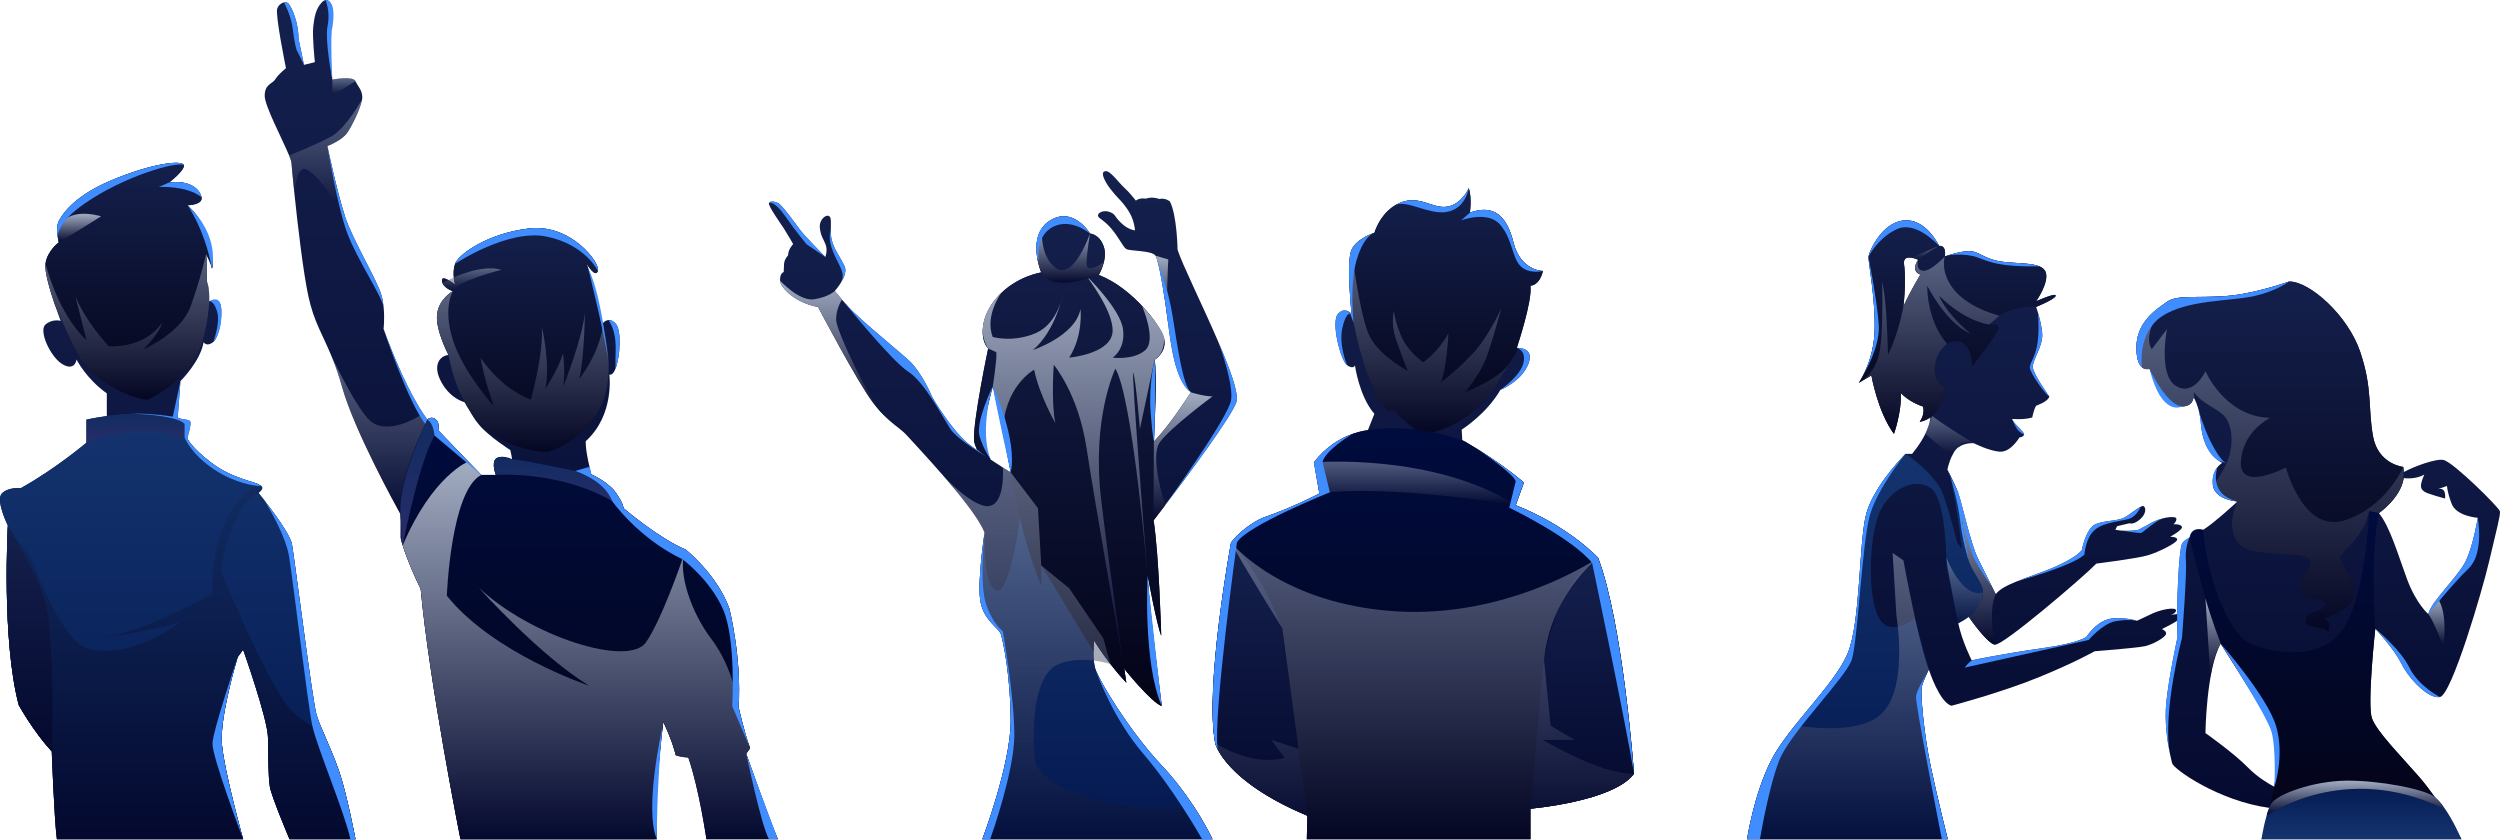 <?xml version="1.0" encoding="UTF-8"?>
<svg xmlns="http://www.w3.org/2000/svg" xmlns:xlink="http://www.w3.org/1999/xlink" viewBox="0 0 732.63 246.3">
  <defs>
    <style>
      .cls-1 {
        fill: url(#_ÂÁ_Ï_ÌÌ_È_ËÂÌÚ_2);
      }

      .cls-1, .cls-2, .cls-3, .cls-4, .cls-5, .cls-6, .cls-7, .cls-8, .cls-9, .cls-10, .cls-11, .cls-12, .cls-13, .cls-14, .cls-15, .cls-16, .cls-17, .cls-18, .cls-19, .cls-20, .cls-21, .cls-22, .cls-23, .cls-24, .cls-25, .cls-26, .cls-27, .cls-28, .cls-29, .cls-30, .cls-31, .cls-32, .cls-33, .cls-34, .cls-35, .cls-36, .cls-37, .cls-38, .cls-39, .cls-40, .cls-41, .cls-42, .cls-43, .cls-44, .cls-45, .cls-46, .cls-47, .cls-48, .cls-49, .cls-50, .cls-51, .cls-52, .cls-53, .cls-54, .cls-55, .cls-56 {
        stroke-width: 0px;
      }

      .cls-2 {
        fill: url(#_ÂÁ_Ï_ÌÌ_È_ËÂÌÚ_48);
      }

      .cls-2, .cls-3, .cls-4, .cls-6, .cls-7, .cls-8, .cls-9, .cls-10, .cls-11, .cls-12, .cls-13, .cls-14, .cls-15, .cls-36, .cls-37, .cls-38, .cls-39, .cls-40, .cls-41, .cls-42, .cls-43, .cls-44, .cls-45, .cls-46, .cls-47, .cls-48, .cls-49, .cls-50 {
        mix-blend-mode: multiply;
      }

      .cls-3 {
        fill: url(#_ÂÁ_Ï_ÌÌ_È_ËÂÌÚ_48-6);
      }

      .cls-4 {
        fill: url(#_ÂÁ_Ï_ÌÌ_È_ËÂÌÚ_48-9);
      }

      .cls-5 {
        fill: #408dff;
      }

      .cls-6 {
        fill: url(#_ÂÁ_Ï_ÌÌ_È_ËÂÌÚ_48-20);
      }

      .cls-6, .cls-7, .cls-8, .cls-9, .cls-10, .cls-11, .cls-12, .cls-13, .cls-14, .cls-15, .cls-36, .cls-37, .cls-38, .cls-39, .cls-40, .cls-41 {
        opacity: .5;
      }

      .cls-7 {
        fill: url(#_ÂÁ_Ï_ÌÌ_È_ËÂÌÚ_48-17);
      }

      .cls-8 {
        fill: url(#_ÂÁ_Ï_ÌÌ_È_ËÂÌÚ_48-18);
      }

      .cls-9 {
        fill: url(#_ÂÁ_Ï_ÌÌ_È_ËÂÌÚ_48-19);
      }

      .cls-10 {
        fill: url(#_ÂÁ_Ï_ÌÌ_È_ËÂÌÚ_48-24);
      }

      .cls-11 {
        fill: url(#_ÂÁ_Ï_ÌÌ_È_ËÂÌÚ_48-10);
      }

      .cls-12 {
        fill: url(#_ÂÁ_Ï_ÌÌ_È_ËÂÌÚ_48-25);
      }

      .cls-13 {
        fill: url(#_ÂÁ_Ï_ÌÌ_È_ËÂÌÚ_48-22);
      }

      .cls-14 {
        fill: url(#_ÂÁ_Ï_ÌÌ_È_ËÂÌÚ_48-23);
      }

      .cls-15 {
        fill: url(#_ÂÁ_Ï_ÌÌ_È_ËÂÌÚ_48-21);
      }

      .cls-16 {
        fill: url(#_ÂÁ_Ï_ÌÌ_È_ËÂÌÚ_2-7);
      }

      .cls-17 {
        fill: url(#_ÂÁ_Ï_ÌÌ_È_ËÂÌÚ_2-5);
      }

      .cls-18 {
        fill: url(#_ÂÁ_Ï_ÌÌ_È_ËÂÌÚ_2-8);
      }

      .cls-19 {
        fill: url(#_ÂÁ_Ï_ÌÌ_È_ËÂÌÚ_2-6);
      }

      .cls-20 {
        fill: url(#_ÂÁ_Ï_ÌÌ_È_ËÂÌÚ_2-9);
      }

      .cls-21 {
        fill: url(#_ÂÁ_Ï_ÌÌ_È_ËÂÌÚ_2-4);
      }

      .cls-22 {
        fill: url(#_ÂÁ_Ï_ÌÌ_È_ËÂÌÚ_2-3);
      }

      .cls-23 {
        fill: url(#_ÂÁ_Ï_ÌÌ_È_ËÂÌÚ_2-2);
      }

      .cls-24 {
        fill: url(#_ÂÁ_Ï_ÌÌ_È_ËÂÌÚ_28-2);
      }

      .cls-25 {
        fill: url(#_ÂÁ_Ï_ÌÌ_È_ËÂÌÚ_28-4);
      }

      .cls-26 {
        fill: url(#_ÂÁ_Ï_ÌÌ_È_ËÂÌÚ_28-3);
      }

      .cls-27 {
        fill: url(#_ÂÁ_Ï_ÌÌ_È_ËÂÌÚ_36-5);
      }

      .cls-28 {
        fill: url(#_ÂÁ_Ï_ÌÌ_È_ËÂÌÚ_36-4);
      }

      .cls-29 {
        fill: url(#_ÂÁ_Ï_ÌÌ_È_ËÂÌÚ_36-6);
      }

      .cls-30 {
        fill: url(#_ÂÁ_Ï_ÌÌ_È_ËÂÌÚ_36-2);
      }

      .cls-31 {
        fill: url(#_ÂÁ_Ï_ÌÌ_È_ËÂÌÚ_36-3);
      }

      .cls-32 {
        fill: url(#_ÂÁ_Ï_ÌÌ_È_ËÂÌÚ_18-2);
      }

      .cls-33 {
        fill: url(#_ÂÁ_Ï_ÌÌ_È_ËÂÌÚ_18-3);
      }

      .cls-34 {
        fill: url(#_ÂÁ_Ï_ÌÌ_È_ËÂÌÚ_43-3);
      }

      .cls-35 {
        fill: url(#_ÂÁ_Ï_ÌÌ_È_ËÂÌÚ_43-2);
      }

      .cls-36 {
        fill: url(#_ÂÁ_Ï_ÌÌ_È_ËÂÌÚ_48-5);
      }

      .cls-37 {
        fill: url(#_ÂÁ_Ï_ÌÌ_È_ËÂÌÚ_48-2);
      }

      .cls-38 {
        fill: url(#_ÂÁ_Ï_ÌÌ_È_ËÂÌÚ_48-4);
      }

      .cls-39 {
        fill: url(#_ÂÁ_Ï_ÌÌ_È_ËÂÌÚ_48-3);
      }

      .cls-40 {
        fill: url(#_ÂÁ_Ï_ÌÌ_È_ËÂÌÚ_48-8);
      }

      .cls-41 {
        fill: url(#_ÂÁ_Ï_ÌÌ_È_ËÂÌÚ_48-7);
      }

      .cls-57 {
        isolation: isolate;
      }

      .cls-42 {
        fill: url(#_ÂÁ_Ï_ÌÌ_È_ËÂÌÚ_48-27);
      }

      .cls-43 {
        fill: url(#_ÂÁ_Ï_ÌÌ_È_ËÂÌÚ_48-28);
      }

      .cls-44 {
        fill: url(#_ÂÁ_Ï_ÌÌ_È_ËÂÌÚ_48-26);
      }

      .cls-45 {
        fill: url(#_ÂÁ_Ï_ÌÌ_È_ËÂÌÚ_48-15);
      }

      .cls-46 {
        fill: url(#_ÂÁ_Ï_ÌÌ_È_ËÂÌÚ_48-12);
      }

      .cls-47 {
        fill: url(#_ÂÁ_Ï_ÌÌ_È_ËÂÌÚ_48-16);
      }

      .cls-48 {
        fill: url(#_ÂÁ_Ï_ÌÌ_È_ËÂÌÚ_48-11);
      }

      .cls-49 {
        fill: url(#_ÂÁ_Ï_ÌÌ_È_ËÂÌÚ_48-13);
      }

      .cls-50 {
        fill: url(#_ÂÁ_Ï_ÌÌ_È_ËÂÌÚ_48-14);
      }

      .cls-51 {
        fill: url(#_ÂÁ_Ï_ÌÌ_È_ËÂÌÚ_43);
      }

      .cls-52 {
        fill: url(#_ÂÁ_Ï_ÌÌ_È_ËÂÌÚ_36);
      }

      .cls-53 {
        fill: url(#_ÂÁ_Ï_ÌÌ_È_ËÂÌÚ_28);
      }

      .cls-54 {
        fill: url(#_ÂÁ_Ï_ÌÌ_È_ËÂÌÚ_49);
      }

      .cls-55 {
        fill: url(#_ÂÁ_Ï_ÌÌ_È_ËÂÌÚ_23);
      }

      .cls-56 {
        fill: url(#_ÂÁ_Ï_ÌÌ_È_ËÂÌÚ_18);
      }
    </style>
    <linearGradient id="_ÂÁ_Ï_ÌÌ_È_ËÂÌÚ_2" data-name="¡ÂÁ˚ÏˇÌÌ˚È „‡‰ËÂÌÚ 2" x1="293.9" y1="245.93" x2="293.9" y2="50.16" gradientUnits="userSpaceOnUse">
      <stop offset="0" stop-color="#04092e"/>
      <stop offset="1" stop-color="#14204d"/>
    </linearGradient>
    <linearGradient id="_ÂÁ_Ï_ÌÌ_È_ËÂÌÚ_18" data-name="¡ÂÁ˚ÏˇÌÌ˚È „‡‰ËÂÌÚ 18" x1="321.19" y1="245.93" x2="321.19" y2="141.13" gradientUnits="userSpaceOnUse">
      <stop offset="0" stop-color="#04184f"/>
      <stop offset="1" stop-color="#14346f"/>
    </linearGradient>
    <linearGradient id="_ÂÁ_Ï_ÌÌ_È_ËÂÌÚ_2-2" data-name="¡ÂÁ˚ÏˇÌÌ˚È „‡‰ËÂÌÚ 2" x1="52.09" y1="245.93" x2="52.09" y2="47.7" xlink:href="#_ÂÁ_Ï_ÌÌ_È_ËÂÌÚ_2"/>
    <linearGradient id="_ÂÁ_Ï_ÌÌ_È_ËÂÌÚ_2-3" data-name="¡ÂÁ˚ÏˇÌÌ˚È „‡‰ËÂÌÚ 2" x1="152.77" x2="152.77" y2="0" xlink:href="#_ÂÁ_Ï_ÌÌ_È_ËÂÌÚ_2"/>
    <linearGradient id="_ÂÁ_Ï_ÌÌ_È_ËÂÌÚ_2-4" data-name="¡ÂÁ˚ÏˇÌÌ˚È „‡‰ËÂÌÚ 2" x1="417.09" x2="417.09" y2="55.11" xlink:href="#_ÂÁ_Ï_ÌÌ_È_ËÂÌÚ_2"/>
    <linearGradient id="_ÂÁ_Ï_ÌÌ_È_ËÂÌÚ_2-5" data-name="¡ÂÁ˚ÏˇÌÌ˚È „‡‰ËÂÌÚ 2" x1="575.71" x2="575.71" y2="64.56" xlink:href="#_ÂÁ_Ï_ÌÌ_È_ËÂÌÚ_2"/>
    <linearGradient id="_ÂÁ_Ï_ÌÌ_È_ËÂÌÚ_2-6" data-name="¡ÂÁ˚ÏˇÌÌ˚È „‡‰ËÂÌÚ 2" x1="679.35" x2="679.35" y2="82.5" xlink:href="#_ÂÁ_Ï_ÌÌ_È_ËÂÌÚ_2"/>
    <linearGradient id="_ÂÁ_Ï_ÌÌ_È_ËÂÌÚ_18-2" data-name="¡ÂÁ˚ÏˇÌÌ˚È „‡‰ËÂÌÚ 18" x1="52.09" y1="245.93" x2="52.09" y2="121.21" xlink:href="#_ÂÁ_Ï_ÌÌ_È_ËÂÌÚ_18"/>
    <linearGradient id="_ÂÁ_Ï_ÌÌ_È_ËÂÌÚ_36" data-name="¡ÂÁ˚ÏˇÌÌ˚È „‡‰ËÂÌÚ 36" x1="37.78" y1="117.12" x2="37.78" y2="47.7" gradientUnits="userSpaceOnUse">
      <stop offset="0" stop-color="#040418"/>
      <stop offset="1" stop-color="#14204d"/>
    </linearGradient>
    <linearGradient id="_ÂÁ_Ï_ÌÌ_È_ËÂÌÚ_23" data-name="¡ÂÁ˚ÏˇÌÌ˚È „‡‰ËÂÌÚ 23" x1="53.07" y1="245.93" x2="53.07" y2="141.97" gradientUnits="userSpaceOnUse">
      <stop offset="0" stop-color="#04092e"/>
      <stop offset="1" stop-color="#112c62"/>
    </linearGradient>
    <linearGradient id="_ÂÁ_Ï_ÌÌ_È_ËÂÌÚ_2-7" data-name="¡ÂÁ˚ÏˇÌÌ˚È „‡‰ËÂÌÚ 2" x1="8.66" y1="220.2" x2="8.66" y2="154.03" xlink:href="#_ÂÁ_Ï_ÌÌ_È_ËÂÌÚ_2"/>
    <linearGradient id="_ÂÁ_Ï_ÌÌ_È_ËÂÌÚ_28" data-name="¡ÂÁ˚ÏˇÌÌ˚È „‡‰ËÂÌÚ 28" x1="40.58" y1="129.74" x2="40.58" y2="121.21" gradientUnits="userSpaceOnUse">
      <stop offset="0" stop-color="#282c68"/>
      <stop offset="1" stop-color="#112c62"/>
    </linearGradient>
    <linearGradient id="_ÂÁ_Ï_ÌÌ_È_ËÂÌÚ_36-2" data-name="¡ÂÁ˚ÏˇÌÌ˚È „‡‰ËÂÌÚ 36" x1="153.21" y1="132.46" x2="153.21" y2="66.82" xlink:href="#_ÂÁ_Ï_ÌÌ_È_ËÂÌÚ_36"/>
    <linearGradient id="_ÂÁ_Ï_ÌÌ_È_ËÂÌÚ_43" data-name="¡ÂÁ˚ÏˇÌÌ˚È „‡‰ËÂÌÚ 43" x1="168.56" y1="245.93" x2="168.56" y2="122.43" gradientUnits="userSpaceOnUse">
      <stop offset="0" stop-color="#040418"/>
      <stop offset="1" stop-color="#000c3e"/>
    </linearGradient>
    <linearGradient id="_ÂÁ_Ï_ÌÌ_È_ËÂÌÚ_28-2" data-name="¡ÂÁ˚ÏˇÌÌ˚È „‡‰ËÂÌÚ 28" x1="208.4" y1="222.08" x2="208.4" y2="216.84" xlink:href="#_ÂÁ_Ï_ÌÌ_È_ËÂÌÚ_28"/>
    <linearGradient id="_ÂÁ_Ï_ÌÌ_È_ËÂÌÚ_28-3" data-name="¡ÂÁ˚ÏˇÌÌ˚È „‡‰ËÂÌÚ 28" x1="122.85" y1="159.82" x2="122.85" y2="122.43" xlink:href="#_ÂÁ_Ï_ÌÌ_È_ËÂÌÚ_28"/>
    <linearGradient id="_ÂÁ_Ï_ÌÌ_È_ËÂÌÚ_28-4" data-name="¡ÂÁ˚ÏˇÌÌ˚È „‡‰ËÂÌÚ 28" x1="163.72" y1="148.92" x2="163.72" y2="133.87" xlink:href="#_ÂÁ_Ï_ÌÌ_È_ËÂÌÚ_28"/>
    <linearGradient id="_ÂÁ_Ï_ÌÌ_È_ËÂÌÚ_48" data-name="¡ÂÁ˚ÏˇÌÌ˚È „‡‰ËÂÌÚ 48" x1="172.99" y1="245.93" x2="172.99" y2="135.24" gradientUnits="userSpaceOnUse">
      <stop offset="0" stop-color="#04092e"/>
      <stop offset="1" stop-color="#a2acc1"/>
    </linearGradient>
    <linearGradient id="_ÂÁ_Ï_ÌÌ_È_ËÂÌÚ_48-2" data-name="¡ÂÁ˚ÏˇÌÌ˚È „‡‰ËÂÌÚ 48" x1="100.78" y1="27.95" x2="100.78" y2="22.93" xlink:href="#_ÂÁ_Ï_ÌÌ_È_ËÂÌÚ_48"/>
    <linearGradient id="_ÂÁ_Ï_ÌÌ_È_ËÂÌÚ_48-3" data-name="¡ÂÁ˚ÏˇÌÌ˚È „‡‰ËÂÌÚ 48" x1="95.38" y1="63.39" x2="95.38" y2="29.46" xlink:href="#_ÂÁ_Ï_ÌÌ_È_ËÂÌÚ_48"/>
    <linearGradient id="_ÂÁ_Ï_ÌÌ_È_ËÂÌÚ_48-4" data-name="¡ÂÁ˚ÏˇÌÌ˚È „‡‰ËÂÌÚ 48" x1="111.27" y1="150.41" x2="111.27" y2="104.86" xlink:href="#_ÂÁ_Ï_ÌÌ_È_ËÂÌÚ_48"/>
    <linearGradient id="_ÂÁ_Ï_ÌÌ_È_ËÂÌÚ_48-5" data-name="¡ÂÁ˚ÏˇÌÌ˚È „‡‰ËÂÌÚ 48" x1="37.3" y1="117.12" x2="37.3" y2="74.46" xlink:href="#_ÂÁ_Ï_ÌÌ_È_ËÂÌÚ_48"/>
    <linearGradient id="_ÂÁ_Ï_ÌÌ_È_ËÂÌÚ_48-6" data-name="¡ÂÁ˚ÏˇÌÌ˚È „‡‰ËÂÌÚ 48" x1="23.4" y1="71.02" x2="23.4" y2="62.64" xlink:href="#_ÂÁ_Ï_ÌÌ_È_ËÂÌÚ_48"/>
    <linearGradient id="_ÂÁ_Ï_ÌÌ_È_ËÂÌÚ_48-7" data-name="¡ÂÁ˚ÏˇÌÌ˚È „‡‰ËÂÌÚ 48" x1="138.3" y1="85.32" x2="138.3" y2="78.64" xlink:href="#_ÂÁ_Ï_ÌÌ_È_ËÂÌÚ_48"/>
    <linearGradient id="_ÂÁ_Ï_ÌÌ_È_ËÂÌÚ_48-8" data-name="¡ÂÁ˚ÏˇÌÌ˚È „‡‰ËÂÌÚ 48" x1="153.21" y1="132.46" x2="153.21" y2="85.32" xlink:href="#_ÂÁ_Ï_ÌÌ_È_ËÂÌÚ_48"/>
    <linearGradient id="_ÂÁ_Ï_ÌÌ_È_ËÂÌÚ_36-3" data-name="¡ÂÁ˚ÏˇÌÌ˚È „‡‰ËÂÌÚ 36" x1="313.35" y1="206.93" x2="313.35" y2="63.37" xlink:href="#_ÂÁ_Ï_ÌÌ_È_ËÂÌÚ_36"/>
    <linearGradient id="_ÂÁ_Ï_ÌÌ_È_ËÂÌÚ_48-9" data-name="¡ÂÁ˚ÏˇÌÌ˚È „‡‰ËÂÌÚ 48" x1="244.21" y1="122.48" x2="244.21" y2="82.23" xlink:href="#_ÂÁ_Ï_ÌÌ_È_ËÂÌÚ_48"/>
    <linearGradient id="_ÂÁ_Ï_ÌÌ_È_ËÂÌÚ_48-10" data-name="¡ÂÁ˚ÏˇÌÌ˚È „‡‰ËÂÌÚ 48" x1="316.16" x2="316.16" y2="137" xlink:href="#_ÂÁ_Ï_ÌÌ_È_ËÂÌÚ_48"/>
    <linearGradient id="_ÂÁ_Ï_ÌÌ_È_ËÂÌÚ_48-11" data-name="¡ÂÁ˚ÏˇÌÌ˚È „‡‰ËÂÌÚ 48" x1="340.5" y1="95.13" x2="340.5" y2="74.93" xlink:href="#_ÂÁ_Ï_ÌÌ_È_ËÂÌÚ_48"/>
    <linearGradient id="_ÂÁ_Ï_ÌÌ_È_ËÂÌÚ_48-12" data-name="¡ÂÁ˚ÏˇÌÌ˚È „‡‰ËÂÌÚ 48" x1="342.51" y1="96.43" x2="342.51" y2="95.94" xlink:href="#_ÂÁ_Ï_ÌÌ_È_ËÂÌÚ_48"/>
    <linearGradient id="_ÂÁ_Ï_ÌÌ_È_ËÂÌÚ_48-13" data-name="¡ÂÁ˚ÏˇÌÌ˚È „‡‰ËÂÌÚ 48" x1="346.69" y1="152.48" x2="346.69" y2="114.96" xlink:href="#_ÂÁ_Ï_ÌÌ_È_ËÂÌÚ_48"/>
    <linearGradient id="_ÂÁ_Ï_ÌÌ_È_ËÂÌÚ_48-14" data-name="¡ÂÁ˚ÏˇÌÌ˚È „‡‰ËÂÌÚ 48" x1="314.65" y1="195.91" x2="314.65" y2="80.68" xlink:href="#_ÂÁ_Ï_ÌÌ_È_ËÂÌÚ_48"/>
    <linearGradient id="_ÂÁ_Ï_ÌÌ_È_ËÂÌÚ_48-15" data-name="¡ÂÁ˚ÏˇÌÌ˚È „‡‰ËÂÌÚ 48" x1="313.59" y1="82.85" x2="313.59" y2="66.83" xlink:href="#_ÂÁ_Ï_ÌÌ_È_ËÂÌÚ_48"/>
    <linearGradient id="_ÂÁ_Ï_ÌÌ_È_ËÂÌÚ_36-4" data-name="¡ÂÁ˚ÏˇÌÌ˚È „‡‰ËÂÌÚ 36" x1="423.76" y1="127.25" x2="423.76" y2="55.11" xlink:href="#_ÂÁ_Ï_ÌÌ_È_ËÂÌÚ_36"/>
    <linearGradient id="_ÂÁ_Ï_ÌÌ_È_ËÂÌÚ_48-16" data-name="¡ÂÁ˚ÏˇÌÌ˚È „‡‰ËÂÌÚ 48" x1="579.32" y1="188.93" x2="579.32" y2="144.26" xlink:href="#_ÂÁ_Ï_ÌÌ_È_ËÂÌÚ_48"/>
    <linearGradient id="_ÂÁ_Ï_ÌÌ_È_ËÂÌÚ_43-2" data-name="¡ÂÁ˚ÏˇÌÌ˚È „‡‰ËÂÌÚ 43" x1="417.1" y1="245.93" x2="417.1" y2="125.48" xlink:href="#_ÂÁ_Ï_ÌÌ_È_ËÂÌÚ_43"/>
    <linearGradient id="_ÂÁ_Ï_ÌÌ_È_ËÂÌÚ_2-8" data-name="¡ÂÁ˚ÏˇÌÌ˚È „‡‰ËÂÌÚ 2" x1="463.67" y1="236.98" x2="463.67" y2="163.46" xlink:href="#_ÂÁ_Ï_ÌÌ_È_ËÂÌÚ_2"/>
    <linearGradient id="_ÂÁ_Ï_ÌÌ_È_ËÂÌÚ_2-9" data-name="¡ÂÁ˚ÏˇÌÌ˚È „‡‰ËÂÌÚ 2" x1="369.24" y1="239.05" x2="369.24" y2="158.99" xlink:href="#_ÂÁ_Ï_ÌÌ_È_ËÂÌÚ_2"/>
    <linearGradient id="_ÂÁ_Ï_ÌÌ_È_ËÂÌÚ_48-17" data-name="¡ÂÁ˚ÏˇÌÌ˚È „‡‰ËÂÌÚ 48" x1="414.61" y1="148.05" x2="414.61" y2="135.28" xlink:href="#_ÂÁ_Ï_ÌÌ_È_ËÂÌÚ_48"/>
    <linearGradient id="_ÂÁ_Ï_ÌÌ_È_ËÂÌÚ_48-18" data-name="¡ÂÁ˚ÏˇÌÌ˚È „‡‰ËÂÌÚ 48" x1="417.48" x2="417.48" y2="159" xlink:href="#_ÂÁ_Ï_ÌÌ_È_ËÂÌÚ_48"/>
    <linearGradient id="_ÂÁ_Ï_ÌÌ_È_ËÂÌÚ_36-5" data-name="¡ÂÁ˚ÏˇÌÌ˚È „‡‰ËÂÌÚ 36" x1="573.56" y1="127.13" x2="573.56" y2="64.56" xlink:href="#_ÂÁ_Ï_ÌÌ_È_ËÂÌÚ_36"/>
    <linearGradient id="_ÂÁ_Ï_ÌÌ_È_ËÂÌÚ_18-3" data-name="¡ÂÁ˚ÏˇÌÌ˚È „‡‰ËÂÌÚ 18" x1="546.55" x2="546.55" y2="133" xlink:href="#_ÂÁ_Ï_ÌÌ_È_ËÂÌÚ_18"/>
    <linearGradient id="_ÂÁ_Ï_ÌÌ_È_ËÂÌÚ_48-19" data-name="¡ÂÁ˚ÏˇÌÌ˚È „‡‰ËÂÌÚ 48" x1="571.33" y1="133.72" x2="571.33" y2="121.91" xlink:href="#_ÂÁ_Ï_ÌÌ_È_ËÂÌÚ_48"/>
    <linearGradient id="_ÂÁ_Ï_ÌÌ_È_ËÂÌÚ_48-20" data-name="¡ÂÁ˚ÏˇÌÌ˚È „‡‰ËÂÌÚ 48" x1="541.38" x2="541.38" y2="162.03" xlink:href="#_ÂÁ_Ï_ÌÌ_È_ËÂÌÚ_48"/>
    <linearGradient id="_ÂÁ_Ï_ÌÌ_È_ËÂÌÚ_48-21" data-name="¡ÂÁ˚ÏˇÌÌ˚È „‡‰ËÂÌÚ 48" x1="575.76" y1="182.64" x2="575.76" y2="163.46" xlink:href="#_ÂÁ_Ï_ÌÌ_È_ËÂÌÚ_48"/>
    <linearGradient id="_ÂÁ_Ï_ÌÌ_È_ËÂÌÚ_36-6" data-name="¡ÂÁ˚ÏˇÌÌ˚È „‡‰ËÂÌÚ 36" x1="665.22" y1="185.2" x2="665.22" y2="82.5" xlink:href="#_ÂÁ_Ï_ÌÌ_È_ËÂÌÚ_36"/>
    <linearGradient id="_ÂÁ_Ï_ÌÌ_È_ËÂÌÚ_43-3" data-name="¡ÂÁ˚ÏˇÌÌ˚È „‡‰ËÂÌÚ 43" x1="677.58" y1="236.76" x2="677.58" y2="149.72" xlink:href="#_ÂÁ_Ï_ÌÌ_È_ËÂÌÚ_43"/>
    <linearGradient id="_ÂÁ_Ï_ÌÌ_È_ËÂÌÚ_49" data-name="¡ÂÁ˚ÏˇÌÌ˚È „‡‰ËÂÌÚ 49" x1="692.02" y1="245.93" x2="692.02" y2="228.77" gradientUnits="userSpaceOnUse">
      <stop offset="0" stop-color="#14346f"/>
      <stop offset="1" stop-color="#04184f"/>
    </linearGradient>
    <linearGradient id="_ÂÁ_Ï_ÌÌ_È_ËÂÌÚ_48-22" data-name="¡ÂÁ˚ÏˇÌÌ˚È „‡‰ËÂÌÚ 48" x1="418.83" y1="127.25" x2="418.83" y2="73.18" xlink:href="#_ÂÁ_Ï_ÌÌ_È_ËÂÌÚ_48"/>
    <linearGradient id="_ÂÁ_Ï_ÌÌ_È_ËÂÌÚ_48-23" data-name="¡ÂÁ˚ÏˇÌÌ˚È „‡‰ËÂÌÚ 48" x1="564.26" y1="76.11" x2="564.26" y2="72.05" xlink:href="#_ÂÁ_Ï_ÌÌ_È_ËÂÌÚ_48"/>
    <linearGradient id="_ÂÁ_Ï_ÌÌ_È_ËÂÌÚ_48-24" data-name="¡ÂÁ˚ÏˇÌÌ˚È „‡‰ËÂÌÚ 48" x1="565.54" y1="127.13" x2="565.54" y2="75.15" xlink:href="#_ÂÁ_Ï_ÌÌ_È_ËÂÌÚ_48"/>
    <linearGradient id="_ÂÁ_Ï_ÌÌ_È_ËÂÌÚ_48-25" data-name="¡ÂÁ˚ÏˇÌÌ˚È „‡‰ËÂÌÚ 48" x1="665.22" y1="185.2" x2="665.22" y2="88.47" xlink:href="#_ÂÁ_Ï_ÌÌ_È_ËÂÌÚ_48"/>
    <linearGradient id="_ÂÁ_Ï_ÌÌ_È_ËÂÌÚ_48-26" data-name="¡ÂÁ˚ÏˇÌÌ˚È „‡‰ËÂÌÚ 48" x1="648.55" y1="198.54" x2="648.55" y2="175.34" xlink:href="#_ÂÁ_Ï_ÌÌ_È_ËÂÌÚ_48"/>
    <linearGradient id="_ÂÁ_Ï_ÌÌ_È_ËÂÌÚ_48-27" data-name="¡ÂÁ˚ÏˇÌÌ˚È „‡‰ËÂÌÚ 48" x1="690.15" y1="238.75" x2="690.15" y2="228.77" xlink:href="#_ÂÁ_Ï_ÌÌ_È_ËÂÌÚ_48"/>
    <linearGradient id="_ÂÁ_Ï_ÌÌ_È_ËÂÌÚ_48-28" data-name="¡ÂÁ˚ÏˇÌÌ˚È „‡‰ËÂÌÚ 48" x1="714" y1="189.46" x2="714" y2="175.34" xlink:href="#_ÂÁ_Ï_ÌÌ_È_ËÂÌÚ_48"/>
  </defs>
  <g class="cls-57">
    <g id="Calque_2" data-name="Calque 2">
      <g id="Calque_1-2" data-name="Calque 1">
        <g>
          <path class="cls-1" d="M341.46,148.03s.02-.03.06-.08c6.39-8.4,19.5-25.98,20.83-30.19.75-2.37-1.85-9.48-5.26-17.42-.03-.08-.05-.13-.05-.13-4.61-10.72-10.67-22.92-11.95-27.03,0,0-.15-10.05-2.24-14.14,0,0-1.28-1.13-3.12-.73,0,0-1.92-.8-3.99-.09,0,0-1.59-.38-2.87.56,0,0-2-2.55-3.37-3.74-1.35-1.2-3.98-4.8-5.26-4.87-1.28-.09-1.45.94-.09,3.35,1.37,2.4,4.17,5.19,4.17,5.19,0,0,1.58,1.6,2.86,3.91,1.28,2.33,1.44,4.88,1.44,4.88,0,0-1.91-.07-4.07-2.16-2.15-2.08-1.51-2.48-3.28-3.19-1.76-.72-3.59.16-3.51,1.03.07.88,1.67,1.13,4,3.91,2.31,2.8,3.27,5.12,4.23,5.85.96.71,7.58.39,8.63,1.99,0,0,0,.01.01.02.14.21.29.59.44,1.09.01.04.02.07.04.11,1.02,3.35,2.36,11.94,3.18,18.35.03.21.05.41.08.63.03.28.06.55.1.81.02.12.04.26.05.39v.03c.54,4.03,1.22,8.41,2.44,12.04,0,.01.01.02.01.03.94,2.78,2.21,5.11,3.97,6.48.02.01.04.03.05.04h.01c-.08.11-.15.23-.23.34-1.09,1.7-6.14,9.46-10.53,14.01-.07.09-.11.13-.11.13.02-.22.03-.43.04-.66.18-3.39.92-18.64.21-23.4,0,0,3.19-1.84,2.87-5.51s-9.39-15.63-19.28-19.28c0,0,2.77-4.59,1.49-8.31-1.28-3.73-4.04-3.83-4.04-3.83h-.01c-.23-.4-5.07-8.1-11.82-3.74-4.19,2.71-4.21,7.68-3.56,11.18.41,2.29,1.11,3.95,1.11,3.95,0,0-7.35,1.07-12.79,7.14-5.43,6.08-5.11,12.79-2.77,15.13,0,0-4.55,21.66-4.14,27.05v.03c.02.24.05.46.1.62.11.48.29.94.51,1.37l.03.05c.07.15.15.29.23.43h0c.09.17.19.33.3.48h0c-.07-.03-.14-.08-.22-.14l-.11-.08h0c-.97-.69-1.88-1.38-2.66-2.01-4.37-3.51-10.12-12.78-10.55-13.84-.43-1.07-3.31-7.15-6.29-10.02-2.98-2.88-14.8-12.35-18.21-16.19-.65-.72-1.19-1.33-1.66-1.85-.03-.04-.06-.08-.1-.12-.04-.05-.07-.08-.08-.1h0s-.21-.27-.21-.27c-.19-.22-.37-.42-.53-.61-.16-.18-.29-.35-.42-.5-.19-.22-.33-.4-.46-.55l-.22-.27-.25-.32s.88-.97,1.71-2.28c.02-.04.04-.08.07-.13.94-1.51,1.76-3.43,1.09-4.83-1.27-2.67-2.99-4.79-3.73-7.56-.25-.95-.31-2-.31-2.99,0-1.93.2-3.65-.43-4.1-.96-.69-3.09,1.01-2.77,3.52.31,2.51,1.06,3.08,1.7,4.84.63,1.76-.11,3.57-.11,3.57l-.02-.02c-.35-.35-5.99-6.06-7.38-7.92-1.44-1.92-5.28-7.35-6.49-7.87-.81-.36-1.51-.52-2.01-.4-.26.05-.46.18-.61.4-.43.64,3.56,6.22,4.42,7.55s2.67,4.48,2.67,4.48c0,0-1.49,1.54-1.49,3.31,0,0-1.13,1.16-1.18,2.56-.05,1.38-.1,2.34-.1,2.34,0,0-1.18.26-1.06,2.5.1,2.24,4.84,6.66,11.12,7.72,0,0,11.56,22.06,16.2,28.13,1.45,1.92,2.75,3.31,3.9,4.4.17.18.35.33.52.48.08.07.15.13.22.21,2.13,1.89,3.78,2.84,5.26,4.5.62.7,2.27,2.45,4.4,4.79,0,0,.02.01.03.04,1.95,2.14,4.31,4.76,6.68,7.5l.07.07c5.09,5.91,10.23,12.41,11.52,16.04,0,0,0,.05-.02.14v.06s-.01.05-.01.05v.03c-.14.82-.51,3.41-.84,6.53v.12c-.46,4.31-.84,9.6-.41,12.72.8,5.92,5.43,8.16,6.07,10.08s2.88,12.63,2.88,25.41-8.31,34.68-8.31,34.68h67.44s0-.02-.02-.05c-.23-.48-2.12-4.46-5.57-9.72l-.08-.09c-2.34-3.57-5.42-7.71-9.19-11.73-9.34-9.94-17.8-23.98-19.35-27.96-.11-.3-.16-.47-.16-.47-.2-.71-.34-1.52-.42-2.34-.09-.91-.1-1.83-.09-2.66.03-1.77.21-3.15.21-3.15,0,0,1.81,3.01,4.75,6.82,1.34,1.73,2.92,3.63,4.67,5.47l-.64-4.14s2.18,2.76,4.73,5.54c2.26,2.47,4.79,4.96,6.3,5.48,0,0-3.68-28.61-4.17-38.35,0,0,2.73,14.7,4.01,17.74,0,0-.64-23.56-2.24-33.84l3.4-4.43v-.02ZM294.85,137.6l-.59-.37-.37-.23c-.99-.64-2.22-1.41-3.52-2.28-.04-.06-.08-.11-.1-.17v-.02s-.01,0-.02-.01c-.86-1.52-1.95-3.55-2.37-4.93-.74-2.46,3.09-16.52,3.09-16.52,0,0,3.84,17.69,5.22,25.36l-1.34-.83Z"/>
          <path class="cls-56" d="M287.88,245.93s8.31-21.89,8.31-34.67-2.24-23.5-2.88-25.42c-.64-1.92-5.27-4.15-6.07-10.07-.75-5.56,1.04-18.05,1.27-19.51-.06,1.34-.45,15.3,3.48,16.8,3.89,1.47,7.44-21.2,7.71-30.02.04-.74.04-1.38.01-1.9l23.33,14.24,4.79,35.21,6.33,10.87c-2.54-2.77-4.73-5.54-4.73-5.54l.64,4.14c-1.75-1.84-3.32-3.75-4.67-5.47-2.94-3.81-4.76-6.83-4.76-6.83,0,0-.18,1.38-.2,3.16-.01.83,0,1.75.09,2.66.08.82.22,1.62.42,2.34.97,3.2,9.75,18.05,19.51,28.43,3.77,4.01,6.85,8.16,9.19,11.72l.08.09c3.68,5.61,5.59,9.77,5.59,9.77h-67.44Z"/>
          <path class="cls-23" d="M104.18,245.93h-19.34s-5.28-12.47-5.75-15.34c-.48-2.88-.48-9.03-.56-14.46-.08-5.44-7.28-25.74-7.28-25.74l-1.59,2.16s-5.35,17.51-4.63,25.57c.71,8.07,6.22,27.81,6.22,27.81H16.68c-.8-5.91-1.51-25.72-1.51-25.72-5.52-6-9.67-13.59-9.67-13.59-5.11-19.35-3.19-52.59-3.19-52.59,0,0-3.76-7.58-1.69-9.5,2.08-1.91,5.43-1.44,5.43-1.44,10.32-5.75,19.27-13.35,19.27-13.35l1.75-5.58c1.36-1.53,4.23-2.17,4.23-2.17v-6.71c-6.07-4.31-8.87-9.91-8.87-9.91,0,0-.4,3.44-3.99,1.45-3.59-2.01-7.18-9.83-5.15-11.67s4.51-1.12,4.51-1.12c0,0-.79-2.02-1.7-4.71-.01-.04-.04-.08-.05-.12-1.39-4.09-3.05-9.65-2.72-11.95.56-3.84,3.91-6.23,3.91-6.23,0,0-1.11-4.08,0-6.24.52-1.01,3.43-6.82,14.95-11.75,12.38-5.28,21.09-6.14,21.65-4.7.55,1.43-4.23,5.11-4.23,5.11,5.98-.71,8.86,2,9.42,4.31.57,2.32-4.08,2.41-4.08,2.41,8.39,7.58,7.45,19.97,7.11,18.37-.3-1.6-1.67-4.07-1.67-4.07.27,1.59.28,4.92.22,7.97-.07,3.26-.22,6.17-.22,6.17,0,0,.37-.18.91-.33.93-.27,2.32-.45,3.09.56,1.2,1.61.08,9.92-1.92,11.43-1.99,1.52-2.8,0-2.8,0-.96,5.68-6.79,11.43-6.79,11.43l-.79,10.62s.15.12.38.29c.5.38,1.33,1.08,1.62,1.63.39.81.79,4.23.79,4.23,0,0,1.12,2.65,7.11,7.2,5.99,4.55,12.7,5.51,13.83,6.32.2.14.32.31.39.49.33.84-.48,1.97-.48,1.97,0,0,9.11,11.2,9.83,15.04.72,3.83,6,45.93,7.19,49.94,1.2,3.99,4.32,9.9,6.63,16.62,2.32,6.71,4.8,19.89,4.8,19.89Z"/>
          <path class="cls-22" d="M227.96,245.93h-20.94s-2.18-14.94-5.31-23.92c-.04-.13-.09-.26-.13-.38l-3.51-.31-.06-.2c-.1-.43-.42-1.59-.99-3.27l-.03-.06c-.59-1.67-1.44-3.81-2.61-6.23,0,0-2.69,20.43-1.99,33.19.03.4.05.79.08,1.18h-57.53s-9.11-45.71-11.66-73.36c0,0-.03-.07-.09-.18-.04-.07-.08-.16-.13-.27-.18-.35-.44-.9-.76-1.57-.09-.19-.19-.4-.29-.62-.19-.41-.38-.84-.59-1.31-.07-.17-.14-.32-.22-.49-.15-.33-.3-.66-.44-1.02-.16-.35-.31-.72-.46-1.09-.4-.94-.8-1.95-1.18-2.99-.1-.28-.2-.56-.31-.86-.14-.38-.28-.76-.41-1.16-.12-.38-.25-.78-.38-1.16v-.03c-.11-.36-.22-.7-.32-1.05-.13-.41-.23-.82-.33-1.21v-6.88l-.15-.27c-1.47-2.65-13.36-24.23-16.96-36.96-.98-3.48-1.95-6.23-2.91-8.59-.01-.03-.01-.04-.03-.06-2.77-6.86-5.3-10.33-6.96-18.04-1.5-6.93-3.14-20.94-4.1-30.21-.48-4.63-.8-8.07-.85-8.85-.03-.41-.28-1.16-.69-2.15-1.92-4.66-7.15-14.53-7.15-17.45,0-3.5,2.24-3.5,3.03-4.78.81-1.28,1.76-2.08,3.2-3.36,0,0-3.2-15.66-2.56-17.43.38-1.04,1.22-1.69,1.99-1.84.54-.11,1.05.02,1.37.41.81.96,2.88,5.27,2.88,10.23l1.6,7.67,3.19-.79s-.8-7.52-.47-10.4c.31-2.88.79-5.37,2.56-7.16,1.75-1.79,3.03.45,3.19,2.69.16,2.23-.8,4.15-.97,4.79-.15.64,0,8.31.33,11.19.31,2.87.48,4,.48,4,0,0,6.07-1.13,6.79.47.71,1.6,1.84,2.39,1.99,4.48.03.32-.03.74-.13,1.25-.6,2.71-2.98,7.57-4.34,9.45-1.59,2.25-5.76,3.83-5.76,3.83,0,0,2.69,12.93,5.06,20.29.02.05.04.12.06.17,2.4,7.36,9.43,18.7,10.71,23.18.35,1.22.56,2.51.67,3.75v.03c.31,3.28-.03,6.13-.03,6.13v.02s.02.04.03.08c.45,1.29,5.38,15.3,11.56,24.76l1.19,1.75s1.28-1.19,2.56,0c.15.16.28.31.4.48.1.16.18.34.24.51.36,1.05,0,2.12,0,2.12l8.83,9.17,3.8,3.93h4.31l-.06-.15s-.04-.11-.07-.19c-.02-.05-.04-.1-.05-.17-.11-.36-.26-.85-.34-1.39-.04-.18-.07-.36-.08-.53,0-.08,0-.17,0-.26-.06-.95.14-1.87.93-2.27.48-.23.98-.33,1.47-.34,1.49-.05,2.85.68,2.85.68,0,0,.2.06-.43-2.66,0,0-6.29-3.97-9.16-7.42-2.89-3.45-3.63-6.44-3.63-6.44,0,0-4.53-.74-7.4-6.02-2.88-5.28-.17-7.84,2.08-7.99v-.02c-.22-.41-3.82-7.31-3.36-11.81.47-4.64,4.64-6.87,4.64-6.87,0,0-3.04-.97-3.2-3.04s3.84,1.13,3.84,1.13c0,0-.97-3.37,0-6.09.95-2.71,9.42-8.95,21.73-10.38,12.3-1.43,20.93,10.23,20.13,12.47-.74,2.09-3.03-1.7-3.33-2.19.21.6,2.52,7.22,4.02,14.51.02.1.04.2.06.32.03.11.05.26.08.41.16.82.32,1.63.45,2.45,0,0,.91-1.32,2.26-1.11.52.08,1.11.39,1.74,1.11,1.66,1.9,1.29,9.61-.12,13.13h0c-.49,1.22-1.11,1.94-1.81,1.73,0,0,1.61,11.82-6.91,19.51,0,0-.22,1.89,1.09,7.51.16.69.34,1.43.55,2.23,0,0,4.96,2.22,7.2,5.42,2.23,3.2,2.23,4.48,2.23,4.48,0,0,10.23,8.79,18.22,12.14,0,0,9.12,7.2,12.79,17.26,0,0,3.67,14.4,2.72,28.93,0,0,1.59,7.2,3.35,11.98l-1.13,1.61s6.73,19.18,9.29,25.09Z"/>
          <path class="cls-21" d="M478.84,226.75c-6.06,8.16-30.35,10.23-30.35,10.23v8.95h-65.53l.16-6.88c-18.5-7.74-24.47-15.93-26.28-19.46h0c-.58-1.14-.73-1.79-.73-1.79-3.2-16.3,4.64-58.81,4.64-58.81,3.67-4.79,9.12-7.19,9.12-7.19,8.66-2.95,16.28-6.94,16.74-7.18h.03s-1.6-9.13-1.6-9.13c3.67-4.8,8.05-7.17,11.28-8.31.06-.03.09-.05.09-.05,2.62-.93,4.45-1.06,4.45-1.06l.02-.05,1.89-4.74c-4.47-5.12-5.7-14.22-5.7-14.22,0,0-.36,1.28-2.27,0h0c-1.92-1.32-4.8-12.63-2.72-15.04.91-1.04,1.79-1.18,2.49-.99.36.09.67.27.92.45h.01c.27.21.46.41.54.51l.04.03s-.05-.53-.14-1.44h0c-.34-3.94-1.16-14.68.14-17.4,1.36-2.88,5.31-4.47,6.41-4.85.18-.09.29-.11.29-.11,0,0,1.08-3.9,4.29-6.75.22-.19.44-.38.68-.56l.03-.03c.43-.32.89-.63,1.39-.9.36-.21.73-.39,1.13-.56,5.75-2.39,9.59,1.92,13.91,1.13,4.31-.79,6.23-5.44,6.23-5.44.96,3.03.32,7.2.32,7.2,6.71-2.4,10.71.48,12.78,8.79,2.07,8.31,8.63,8.31,8.63,8.31-1.11,4.47-3.67,4.3-3.67,4.3.64,4.48-4,18.23-4,18.23,0,0,.27-.01.65.03,1.38.09,4.32.77,2.71,4.76-1.82,4.47-6.69,6.87-7.88,7.4l-.25.1h-.02c-4.16,7.2-11.36,11.67-11.36,11.67l.17,3.05c.23.12.46.25.68.39,1.29.75,2.52,1.49,3.69,2.21h0c8.57,5.34,13.68,9.86,13.68,9.86l-2.4,6.64c15.83,6.3,24.14,15.41,24.14,15.41,7.34,19.33,10.53,63.29,10.53,63.29Z"/>
          <path class="cls-17" d="M636.13,180.25c.45-.15,1.64-.66,1.55-1.44-.1-.96-4.58-.32-7.99,1.49l-3.4,1.6s0,0-.02-.01c-.02,0-.04,0-.08-.01-.74-.2-5.51-1.39-8.75-.3-3.52,1.16-5.97,5-5.97,5,0,0-1.8,1.81-13.21,3.41-10.91,1.53-19.66,3.35-20.4,3.51h-.05s-2.78-5.43-3.94-10.86c0,0,0,0,.03-.01l2.85-2.12s.05.07.16.23c.89,1.26,5.31,7.49,7.51,8.14l.2.05c2.35.32,25.89-19.81,29.73-23.77,0,0,11.94-1.48,15.13-2.44,3.2-.96,8.2-3.51,8.52-4.47s-2.02-.96-2.02-.96c0,0,3.95-2.14,3.41-2.99s-2.45-.64-2.45-.64c0,0,.96-.85.85-1.7-.05-.4-1.04-.54-2.45-.36t-.02.01h0c-.51.07-1.08.19-1.68.35,0,0-.03.01-.05.02-1.3.36-2.75.94-4.1,1.79l-2.77,1.47s-2.12.49-4.86.26h-.01c-.62-.04-1.27-.13-1.94-.26l.52-1.04,3.63-.86s1.06.54,2.98-1.06,1.92-3.42,1.18-3.94c-.18-.13-.49-.05-.9.16-1.33.66-3.63,2.7-5.18,3.36-2.03.84-5.87.74-8.1,1.8-2.24,1.07-3.52,5.33-3.94,7.57h0c-.19.25-1.99,2.4-8.4,5.11-3.57,1.5-7.37,2.72-10.51,3.98-.06.02-.1.03-.1.03-2.84,1.14-5.13,2.31-6.23,3.76,0,0-.42-.83-1.08-2.13v-.02c-1.04-2.04-2.65-5.24-4.14-8.28-2.23-4.56-4.55-15.81-5.83-19.42-.14-.36-.25-.64-.35-.83-.62-1.13-1.36-2.71-1.92-3.94l-.03-.09c-.49-1.05-.82-1.82-.82-1.82,0,0,1.07-5.02,3.2-6.5,2.12-1.49,4.58-1.18,4.58-1.18,0,0,4.15,2.14,7.45,2.46,3.31.32,5.87-4.16,5.87-4.16,0,0,1.21-.11,1.38-.85.16-.7-2.6-2.74-3.41-4.31-.07-.17-.11-.27-.11-.27,0,0,3.52.32,5.91-.43,0,0,.49-2.61,1.18-3.47,0,0,3.41-1.11,3.83-2.66,0,0-4.74-6.54-4.84-8.63-.11-2.07,2.92-6.06,2.77-9.57-.11-2.23-.8-4.86-1.3-6.49v-.02c-.29-.94-.51-1.55-.51-1.55,0,0,5.75-2.34,5.75-3.3s-5.45,1.52-5.74,1.64c.2-.28,3.7-5.36,2.86-8.35-.25-.89-.92-1.48-1.88-1.88-2.37-1-6.53-.85-10.48-1.31-5.54-.64-6.71-2.78-9.47-3.1-2.05-.24-5.31.69-6.88,1.19-.56.18-.91.31-.91.31,0,0,.64-3.31-1.7-3.1,0,0,0-.01-.01-.02-.22-.46-3.92-8.05-10.32-7.43-6.61.64-10.23,9.37-10.34,10.65s2.03,12.15,1.81,21.41c-.13,6.06-2.1,10.85-3.44,13.44-.02.05-.04.07-.05.08h0c-.63,1.2-1.11,1.91-1.19,2.03l3.72-2.22s1.82,10.65,6.61,17.14c0,0,2.21-6.17,2.06-11.93,1.59,1.66,3.73,2.98,6.46,3.94,0,0,.75,2.03-.96,4.47.08-.01.15-.02.22-.03.05-.02.1-.02.15-.04.66-.18,2.08-.69,2.72-2.05,0,0,.04.3.02.87-.13,1.59-.95,5.29-5.35,10.64h-1.92s0,.01-.02.03-.03.04-.07.07h0c-.31.32-1.3,1.35-2.59,2.84-.19.23-.4.47-.61.72-.38.46-.77.94-1.18,1.45-.45.57-.91,1.17-1.38,1.8-.15.21-.31.42-.46.64-.16.22-.31.44-.46.66-.3.44-.61.89-.91,1.35-.25.39-.5.78-.74,1.18-.04.07-.09.14-.13.22-.25.42-.49.84-.72,1.26-.3.55-.58,1.1-.84,1.65-.12.24-.23.48-.33.73-.16.35-.3.69-.43,1.03-.11.27-.2.54-.29.8-.06.18-.12.37-.18.55-.06.19-.11.37-.16.55-2.24,8.24-1.6,32.01-5.54,41.16-2.66,6.19-9.55,13.64-15.33,20.88-2.76,3.48-5.28,6.92-6.94,10.13-5.11,9.9-7.13,23.23-7.13,23.23h58.81s-2.78-10.97-4.9-20.88c-2.13-9.91-3.09-21.85-2.77-23.55.2-1.05.96-2.83,1.51-4.04.02-.03.03-.05.03-.05.34-.73.59-1.24.59-1.24v.02c.19.57,3.09,9.5,6.6,10.64,0,0,14.92-3.95,25.78-8.43,10.87-4.47,16.2-7.55,16.2-7.55,0,0,12.47-.96,14.81-1.5,2.34-.53,5.65-2.45,6.07-3.41s-1.18-1.6-1.18-1.6c0,0,5.76-2.66,5.87-3.83.09-1.01-2.58-.41-3.26-.26ZM557.8,89.76c.58-4.77.56-9.87.19-12.27-.53-3.52,4.16-1.38,4.16-1.38,0,0-2.46,3.19.64,4.36,0,0-2.56,4.15-4.99,9.29Z"/>
          <path class="cls-19" d="M696.09,184.26c.32.34,5.48,5.87,7.65,10.21,2.23,4.47,7.89,10.44,11.29,9.8,3.41-.64,12.36-30.9,14.49-40.06s3.3-13.31,3.08-14.39c-.2-1.06-13.62-14.38-16.5-15.02-2.22-.5-8.74,1.93-11.62,3.52-.03-.49-.09-.99-.21-1.49,0,0-7.35-.75-8.84-8.95-1.5-8.2-.11-13.96-3.74-24.72-3.61-10.75-14.9-20.78-20.87-20.66h0c-.17.07-1.89.68-4.42,1.42-.39.11-.79.23-1.22.35-2.1.59-4.6,1.22-7.2,1.71l-.81.15c-.07.01-.14.02-.21.04-.23.04-.46.07-.7.11-.27.05-.54.09-.8.12-.52.08-1.04.15-1.55.21-.55.06-1.09.11-1.62.15-8.53.64-14.28-.43-17.26,1.7h0c-.74.54-1.68,1.17-2.65,1.92-.49.38-.99.79-1.48,1.24-.48.44-.95.91-1.4,1.42-.13.15-.27.31-.4.47-.09.1-.17.21-.26.32-.19.25-.38.51-.56.78-.15.22-.3.46-.44.7-.05.08-.09.16-.14.24-.08.14-.16.3-.24.46-.41.8-.74,1.66-.98,2.61-.03.13-.07.28-.09.42-.02.08-.04.17-.06.26-.03.15-.05.3-.08.45,0,.06-.02.12-.02.18-.03.18-.05.37-.07.56-.02.22-.04.45-.05.68,0,.24-.02.47-.02.71s0,.48.01.7c0,.18.02.34.03.51.01.18.02.36.04.54,0,.18.03.35.06.51.02.16.04.31.07.46.05.29.11.57.18.82.04.12.07.25.11.36h0c.06.19.13.36.19.52.06.14.12.26.19.37.08.16.17.3.26.43.08.12.16.22.24.3s.17.16.25.23h0c.13.12.26.21.4.28.08.05.17.08.25.12.09.03.17.06.26.08l.12.03c.35.07.66.05.87.01.04-.01.07-.02.11-.02.06-.02.11-.03.15-.04.03-.01.05-.02.05-.02,0,0,3.41,9.91,8.09,10.87,4.69.95,4.79-2.56,4.79-2.56,0,0,.13.22.34.61.25.52.62,1.36.96,2.46,0,0,.03.13.1.36.03.1.06.21.09.33.03.06.05.13.06.2.27,1.03.49,2.24.59,3.59.29,4.18,1.65,8.62,5.19,11.06.35.25.71.47,1.1.67,0,0-.66.35-1.35,1.17,0,0,0,.01-.01.02-.81.98-1.65,2.62-1.42,5.1.03.23.05.45.12.65.97,3.96,7.13,4.35,7.13,4.35,0,0-6.5,6.04-10.02,8.29-1.71,1.1-3.03,1.74-4.03,2.28h0c-1.03.57-1.74,1.02-2.2,1.79-.9,1.5-1.76,18.32-1.33,27.38,0,0-2.55,11.61-3.31,19.39-.51,5.4.3,10.95,1,14.41.01.07.02.14.04.21.23,1.13.44,2.01.58,2.58-.01.02,0,.03,0,.05.02.11.06.21.09.32.42,1.72,13.62,11.09,28.54,13.11l.58-1.27c-.07.31-.14.62-.21.9-.2.85-.39,1.62-.58,2.29-1.7,6.07-2.13,7.25-2.13,7.25h58.6s-3.55-6.32-7.82-12.35c-1.47-2.08-3.03-4.12-4.55-5.87-5.95-6.82-12.35-13.21-13.84-17.16-1.5-3.94.96-26.31.96-26.31l.02.02ZM697.15,150.35c.39-.28,6.11-4.36,7.18-9.85h0c.02-.15.05-.28.06-.41,1.58.26,4.28.06,6.06-1.02,0,0-.86,1.92-.96,2.88s.1,1.48.96,2.12,6.07,2.03,6.07,2.03c0,0,.59-3.69-2.34-2.67l2.93-1.02s-.05,1.46,1.33,5.18c1.38,3.73,7.67,4.15,7.67,4.15,0,0-1.28,7.89-3.41,12.47-2.13,4.59-10.33,12.14-11.07,15.77,0,0-3.52-2.99-6.19-10.12-2.66-7.14-5-15.45-8.31-19.5h.02ZM666.51,230.57c-1.7-.89-5.04-2.86-7.84-5.74-3.94-4.05-12.36-10.01-12.36-10.01,0,0,.22-18.54,4.47-26.21.04.07.08.13.13.21.05.09.1.18.17.26,1.39,2.18,7.26,11.45,12.39,19.67,3.95,6.33,3.97,14.99,3.04,21.82Z"/>
          <path class="cls-32" d="M104.18,245.93h-19.34s-5.28-12.47-5.75-15.34c-.48-2.88-.48-9.03-.56-14.46-.08-5.44-7.28-25.74-7.28-25.74l-1.59,2.16s-.01.03-.03.1c-.01.04-.03.1-.05.16-.66,2.21-5.22,17.83-4.55,25.31.69,7.82,5.88,26.59,6.2,27.75,0,.04.02.06.02.06H16.68c-.8-5.91-1.51-25.72-1.51-25.72-5.52-6-9.67-13.59-9.67-13.59-5.11-19.35-3.19-52.59-3.19-52.59-.02-.01-.02-.04-.03-.05-.33-.68-3.63-7.62-1.66-9.45,2.08-1.91,5.43-1.44,5.43-1.44,10.32-5.75,19.27-13.35,19.27-13.35v-6.77s2.4-.55,5.98-1.04c5.68-.77,14.35-1.37,21.17.67.5.38,1.33,1.08,1.62,1.63.39.81.79,4.23.79,4.23,0,0,1.12,2.65,7.11,7.2,5.99,4.55,12.7,5.51,13.83,6.32,1.05.74.05,2.27-.08,2.45h-.01s.67.84,1.67,2.11c0,.01,0,.02.02.03,2.66,3.44,7.62,10.12,8.14,12.91.72,3.83,6,45.93,7.19,49.94.41,1.35,1.04,2.95,1.8,4.71,1.43,3.4,3.31,7.48,4.83,11.91,2.32,6.71,4.8,19.89,4.8,19.89Z"/>
          <path class="cls-52" d="M62.06,78.53c-.28-1.5-1.51-3.76-1.66-4.04.26,1.6.27,4.91.21,7.94,0,0,.83,1.58.69,5.84-.08,2.52-.5,6-1.63,10.64-3.03,12.46-16.45,18.21-16.45,18.21-4.64-.16-15.73-5.46-19.82-12.31-1.9-3.19-4.78-9.57-7.3-15.49-.01-.04-.04-.08-.05-.12-1.39-4.09-3.05-9.65-2.72-11.95.56-3.84,3.91-6.23,3.91-6.23,0,0,0-.01-.01-.02,0-.03-.02-.08-.04-.16t0-.02c-.02-.11-.05-.26-.09-.44,0-.01,0-.02-.01-.03-.26-1.25-.67-3.95.16-5.57.52-1.01,3.43-6.82,14.95-11.75,12.38-5.28,21.09-6.14,21.65-4.7.55,1.43-4.23,5.11-4.23,5.11,5.98-.71,8.86,2,9.42,4.31.57,2.32-4.08,2.41-4.08,2.41,8.39,7.58,7.45,19.97,7.11,18.37Z"/>
          <path class="cls-55" d="M104.18,245.93h-19.33s-5.28-12.47-5.75-15.34c-.49-2.88-.49-9.03-.56-14.46-.08-5.43-7.27-25.74-7.27-25.74l-1.6,2.16s-5.34,17.5-4.63,25.57c.72,8.07,6.23,27.81,6.23,27.81H16.68c-.79-5.91-1.51-25.72-1.51-25.72-5.52-6-9.67-13.59-9.67-13.59-5.11-19.34-3.2-52.58-3.2-52.58.95,2.15,6.76,9.44,6.76,9.44,0,0,8.73,23.97,16.25,26.42,12.46,4.06,27.67-7.67,27.67-7.67-7.95,2.6-21.06,4.44-22.65,4.65,13.82-2.4,31.94-12.96,31.94-12.96-.7-25.57,13.55-31.94,13.55-31.94,2.37.86.12,2.34-.08,2.45h-.01c-7.91,3.15-11.05,22.65-11.05,22.65,0,0,14.06,34.74,21.09,41.55,2.6,2.52,5.78,4.28,8.77,5.5,1.43,3.4,3.31,7.48,4.83,11.9,2.31,6.71,4.79,19.89,4.79,19.89Z"/>
          <path class="cls-16" d="M15.17,220.2c-5.52-6-9.67-13.59-9.67-13.59-5.11-19.34-3.2-52.58-3.2-52.58,0,0,7.42,11.7,10.7,21.48,3.29,9.77,2.16,44.7,2.16,44.7Z"/>
          <path class="cls-53" d="M54.88,128.46s-.28-.1-.79-.26c-3.19-.98-15.56-4.11-28.77,1.54v-6.77s2.4-.55,5.98-1.04c2.28-.31,5.04-.59,7.97-.68.33-.02.66-.03.99-.02,3.42-.07,7.02.15,10.32.89.04.01.06.01.06.01.62.13,1.23.29,1.83.47,1.56.37,3.01.37,3.29.92.39.8-.88,4.94-.88,4.94Z"/>
          <path class="cls-30" d="M176.9,117.12c-4.27,11.83-16.39,15.34-16.39,15.34-.28,0-9.98-.05-18.37-6.99-8.53-7.04-10.7-21.45-10.7-21.45h-.01c-.2-.42-3.81-7.33-3.35-11.83.47-4.64,4.64-6.87,4.64-6.87,0,0-2.4-.77-3.04-2.39-.09-.2-.14-.42-.15-.65-.09-1.05.89-.74,1.89-.2.97.55,1.94,1.33,1.94,1.33,0,0-.26-.88-.37-2.1-.12-1.16-.1-2.66.37-3.99.95-2.71,9.42-8.95,21.73-10.38,12.3-1.43,20.93,10.23,20.12,12.47-.74,2.1-3.03-1.7-3.32-2.19.2.6,2.52,7.22,4.01,14.51.03.1.04.2.06.32.03.11.05.26.08.41.13.72.38,1.78.69,3.08,1.18,5.01,2.98,13.76.17,21.58Z"/>
          <path class="cls-51" d="M219.8,219.23l-1.13,1.61-17.09.79-3.51-.31-.06-.2c-.1-.43-.42-1.59-.99-3.27l-.03-.06c-.59-1.67-1.44-3.81-2.61-6.23,0,0-2.69,20.43-1.99,33.19l-.68,1.18h-56.77s-9.11-45.71-11.66-73.36c0,0-.03-.07-.09-.18-.04-.07-.08-.16-.13-.27-.18-.35-.44-.9-.76-1.57-.09-.19-.19-.4-.29-.62-.19-.41-.38-.84-.59-1.31-.07-.17-.14-.32-.22-.49-.15-.33-.3-.66-.44-1.02-.16-.35-.31-.72-.46-1.09-.4-.94-.8-1.95-1.18-2.99-.1-.28-.2-.56-.31-.86-.14-.38-.28-.76-.41-1.16-.12-.38-.25-.78-.38-1.16v-.03c-.11-.36-.22-.7-.32-1.05-.05-3.09-.14-5.93-.33-8.09-.82-9.58,7.56-27.19,7.81-27.71h0s1.28-1.2,2.56-.01c.15.16.28.31.4.48.1.16.18.34.24.51.36,1.05,0,2.12,0,2.12l8.83,9.17,3.8,3.93h4.31l-.06-.15s-.04-.11-.07-.19c-.02-.05-.04-.1-.05-.17-.11-.36-.26-.85-.34-1.39-.04-.18-.07-.36-.08-.53,0-.08,0-.17,0-.26-.06-.95.14-1.87.93-2.27.48-.23.98-.33,1.47-.34.97.36,1.94.61,2.85.68,2.94.22,12.67,2.21,18.59,3.46h.02s.04.02.07.03c2.74.57,4.64.98,4.64.98,0,0,4.96,2.22,7.2,5.42,2.23,3.2,2.23,4.48,2.23,4.48,0,0,10.23,8.79,18.22,12.14,0,0,9.12,7.2,12.79,17.26,0,0,3.67,14.4,2.72,28.93,0,0,1.59,7.2,3.35,11.98Z"/>
          <path class="cls-24" d="M219.8,219.23l-1.12,1.61s-10.55,1.6-16.97,1.16c-1.51-.1-2.79-.32-3.64-.69l-.05-.19-1-3.27-.03-.06s15.03,1.61,21.75-.95l1.06,2.39Z"/>
          <path class="cls-26" d="M128.39,123.95v2.12c-5.05,6.15-10.23,33.04-10.37,33.75-.12-.36-.22-.7-.32-1.05-.05-3.09-.14-5.93-.33-8.09-.83-9.72,7.82-27.72,7.82-27.72,0,0,1.28-1.19,2.56,0,.32.29.51.64.64.98Z"/>
          <path class="cls-25" d="M182.73,148.92c-16.59-11.4-37.4-9.74-37.4-9.74l-.06-.15c-.27-.74-1.3-3.95.38-4.81.49-.23.98-.33,1.47-.35.97.36,1.94.61,2.85.68,4.32.33,23.32,4.47,23.32,4.47,0,0,4.96,2.22,7.2,5.42,2.24,3.2,2.24,4.47,2.24,4.47Z"/>
          <path class="cls-2" d="M227.96,245.93h-20.94s-2.17-14.93-5.31-23.92c-1.51-.1-2.79-.32-3.64-.69l-.05-.19-1-3.27-.03-.06c-.59-1.66-1.44-3.81-2.61-6.23,0,0-2.7,20.43-1.99,33.19.03.4.05.79.08,1.18h-57.53s-9.1-45.71-11.66-73.36c0,0-.03-.06-.09-.18-.04-.06-.08-.15-.13-.27-.18-.35-.43-.89-.75-1.57-.09-.19-.19-.4-.29-.61-.19-.41-.38-.84-.59-1.32-.08-.17-.14-.32-.22-.49-.15-.33-.31-.66-.45-1.02-.15-.35-.31-.72-.46-1.09-.4-.95-.79-1.96-1.18-2.99-.1-.28-.2-.56-.31-.86-.14-.38-.28-.77-.41-1.16-.13-.38-.26-.78-.38-1.16v-.03c8.66-20.43,19.2-24.58,19.2-24.58l3.8,3.94c-8.95,4.63-10.07,35.38-10.07,35.38,13.36,16.71,40.89,26.12,41.74,26.4-14.27-8.6-31.81-28.13-32.36-28.74,15.14,14.27,43.89,23.43,49,15.97,4.4-6.41,9.81-21.82,11.25-26.04-1.8,5.56,1.75,17.02,7.81,24.98,6.8,8.95,8.05,20.14,8.05,20.14,0,0,1.59,7.2,3.35,11.98l-1.12,1.61s6.72,19.18,9.28,25.08Z"/>
          <path class="cls-37" d="M104.18,23.79l-6.79,4.16v-4.63s6.07-1.13,6.79.47Z"/>
          <path class="cls-39" d="M95.95,42.8s2.68,12.93,5.06,20.29l-.08.29s-9.58-16.13-12.62-13.58c-1.06.88-1.69,3.59-2.05,6.74-.49-4.63-.81-8.07-.86-8.85-.03-.41-.28-1.16-.69-2.15,1.16-.46,8.72-3.45,12.54-5.65,4.15-2.4,8.68-10.45,8.68-10.45l.1.06c-.6,2.71-2.98,7.57-4.35,9.45-1.59,2.25-5.75,3.84-5.75,3.84Z"/>
          <path class="cls-38" d="M117.22,150.41c-1.47-2.65-13.36-24.23-16.95-36.96-.98-3.48-1.96-6.23-2.91-8.59,3.25,6.64,7.66,14.98,10.74,18.1,5.45,5.5,15.92-1.75,15.92-1.75l1.19,1.75s-8.64,16.97-7.98,27.45Z"/>
          <path class="cls-36" d="M61.3,88.27c-.08,2.52-.5,6-1.62,10.64-3.03,12.47-16.45,18.22-16.45,18.22-4.64-.17-15.73-5.46-19.82-12.31-1.9-3.2-4.78-9.58-7.3-15.49-.01-.04-.04-.08-.05-.12-1.39-4.09-3.06-9.65-2.72-11.95,0,0,3.53,14.61,11.99,22.4l-3.23-12.81c.29.75,2.79,7.04,9.78,14.63,0,0,10.23.86,15.56-6.81,0,0-.22,2.34-5.33,7.67,0,0,10.85-4.62,13.74-12.54,2.88-7.91,4.55-15.32,4.55-15.32.27,1.59.28,4.92.22,7.96,0,0,.83,1.59.69,5.84Z"/>
          <path class="cls-3" d="M17.24,71.02s6.95-4.16,12.39-7.63c0,0-13.59-4.27-12.39,7.63Z"/>
          <path class="cls-41" d="M132.71,85.32s-2.4-.77-3.04-2.39l1.74-.86,1.57-.77s8.51-3.99,13.95-2.22c0,0-13.21,3.29-14.22,6.24Z"/>
          <path class="cls-40" d="M176.9,117.12c-4.27,11.83-16.39,15.34-16.39,15.34-.28,0-9.98-.05-18.37-6.99-8.53-7.04-10.7-21.45-10.7-21.45h-.01c-.2-.42-3.81-7.33-3.35-11.83.47-4.64,4.64-6.87,4.64-6.87,0,0-3.03,4.83,0,14.32,3.03,9.49,11.99,19.39,11.99,19.39,0,0-2.89-7.9-3.85-14.18,0,0,5.43,8.74,14.7,12.26,0,0,3.84-13.58,3.2-21.32,0,0,2.56,10.14,1.11,18.13,0,0,4.17-6.56,5.11-10.39,0,0,.81,5.56.01,9.88.35-.84,5.77-14.42,6.38-21.7,0,0,0,11.98-1.59,19.33,0,0,5.65-7.06,6.94-15.51,1.18,5.01,2.98,13.76.17,21.58Z"/>
          <path class="cls-31" d="M336.3,168.58c.49,9.74,4.17,38.35,4.17,38.35-3.2-1.13-11.03-11.02-11.03-11.02l.64,4.14c-5.59-5.91-9.42-12.3-9.42-12.3,0,0-.18,1.38-.2,3.16l-15.3-25.21v6.07c-6.71-16.62-8.95-33.34-8.95-33.34-1.38-7.67-5.22-25.36-5.22-25.36,0,0-3.84,14.06-3.09,16.52.42,1.38,1.51,3.43,2.38,4.95l-3.64-2.4-.22-.14-.12-.08h0s-.2-.69-.2-.69l-.03-.05-.61-1.99v-.03c-.41-5.4,4.14-27.05,4.14-27.05-2.34-2.34-2.66-9.05,2.77-15.12s12.78-7.15,12.78-7.15c0,0-4.47-10.65,2.45-15.12,6.92-4.47,11.83,3.73,11.83,3.73,0,0,2.76.1,4.04,3.84,1.28,3.72-1.48,8.31-1.48,8.31,9.88,3.64,18.96,15.61,19.28,19.28s-2.88,5.51-2.88,5.51c.72,4.76-.03,20.01-.2,23.4-.01.23-.03.45-.04.66-.28,6.25-.08,23.05-.08,23.05,1.6,10.28,2.24,33.84,2.24,33.84-1.28-3.04-4-17.75-4-17.75Z"/>
          <path class="cls-4" d="M259.82,122.48c-1.15-1.09-2.44-2.48-3.9-4.4-4.64-6.07-16.2-28.13-16.2-28.13-6.28-1.06-11.02-5.48-11.12-7.72,0,0,5.59,6.12,9.9,5.48,4.32-.64,6.14-2.45,6.14-2.45l.26.32,1.62,1.93.22.26s-1.99,3.15-1.67,6.34c.31,3.09,9.23,22.86,14.77,28.37Z"/>
          <path class="cls-11" d="M287.88,245.93s8.31-21.89,8.31-34.67-2.24-23.5-2.88-25.42c-.64-1.92-5.27-4.15-6.07-10.07-.75-5.56,1.04-18.05,1.27-19.51.01-.09.01-.14.01-.14-1.29-3.63-6.43-10.14-11.52-16.04,3.39,3.4,7.44,6.9,10.79,7.98,7.12,2.31,6.1-11.05,6.1-11.05l.37.23.59.37,1.34.83,3.5,4.6,4.49,5.88.96,16.79,8.21,6.71,10.01,14.7,2.05,7.47s-2.02-.66-4.87-1.01c-2.98-.37-6.85-.4-10.28,1.01-6.71,2.76-7.99,15.8-7.03,27.5.96,11.7,35.99,17.54,46.43,13.99l.08.09c3.68,5.61,5.59,9.77,5.59,9.77h-67.44Z"/>
          <path class="cls-48" d="M342.38,76.04s-.79,12.13-.01,19.09c-.03-.22-.05-.42-.08-.63-.96-7.5-2.63-17.98-3.67-19.57l3.76,1.11Z"/>
          <path class="cls-46" d="M342.52,96.36v-.03c-.01-.13-.03-.27-.05-.4.03.17.05.33.08.5l-.03-.08Z"/>
          <path class="cls-49" d="M339.9,129.59c-3.06,4.24,1.38,17.94,1.56,18.45h0s-3.4,4.45-3.4,4.45l.08-23.05s.04-.04.1-.13c4.4-4.55,9.45-12.31,10.53-14.01.08-.12.15-.23.23-.33,0,0,3.76,1.2,6.32,1.2,0,0-12.3,9.1-15.42,13.42Z"/>
          <path class="cls-50" d="M293.39,85.89s-4.87,6.62-2.48,12.85c0,0,5.91,1.76,12.62-1.12,6.71-2.88,7.99-11.73,7.99-11.73,0,0-1.92,10.77-8.79,16.68,0,0,12.47-4.15,13.9-11.99,0,0,.91,7.66-3.3,14.22,0,0,11.13-.95,12.57-6.7,1.44-5.75-7.67-17.42-7.67-17.42,0,0,10.07,9.76,10.87,15.75.8,5.99-3.04,8.38-3.04,8.38,0,0,6.23.81,9.59-2.23,3.36-3.04-.97-12.91-.97-12.91,0,0,7.04,7.39,6.56,10.2-.48,2.81-.96,4.31-2.88,5.51l-4.31,20.38s-1.12-13.9-1.92-16.46c-.8-2.56,4.15,59.29,4.15,59.29,0,0-4.31-51.94-9.42-60.57,0,0-7.03,14.54-4.15,38.51,2.88,23.97,6.71,49.39,6.71,49.39,0,0-8.63-48.91-11.03-64.73s-9.59-24.29-9.59-24.29c0,0-.8,11.19.48,17.1,0,0-4.63-7.99-6.23-15.66,0,0-9.06,4.97-9.13,18.7l-2.96-13.97s1.29-8.25,1.01-9.85l-2.41-1.12s-5.38-7.16,3.81-16.21Z"/>
          <path class="cls-45" d="M305.37,66.83s-.87,8.48,4.25,11.81c5.11,3.33,9.81-10.2,9.81-10.2,0,0-.86,4.9-1.02,8.57s5.07-.14,5.07-.14l-1.49,3.72s-13.32,5.58-16.84-.75c0,0-3.38-7.83.23-13Z"/>
          <path class="cls-28" d="M448.49,83.71c.64,4.47-4,18.23-4,18.23,0,0,.27-.01.65.03-.79,1.21-1.65,2.58-2.57,4.1-.08.12-.18.27-.28.43-.87,1.44-1.82,3.03-2.81,4.76-8.51,14.7-22.37,15.98-22.37,15.98-4.07-1.92-8.31-6.83-8.31-6.83h-2.34c-5.69-7.27-8.82-19.78-10.52-29.84h0c-.35-3.94-1.16-14.68.14-17.4,1.59-3.36,6.7-4.96,6.7-4.96,0,0,1.76-6.39,7.52-8.8,5.75-2.39,9.59,1.92,13.91,1.13,4.31-.79,6.23-5.43,6.23-5.43.96,3.03.32,7.2.32,7.2,6.71-2.4,10.71.47,12.78,8.78,2.07,8.31,8.63,8.31,8.63,8.31-1.11,4.47-3.67,4.31-3.67,4.31Z"/>
          <path class="cls-47" d="M584.63,188.93l-.2-.05c-2.2-.65-6.62-6.88-7.5-8.14,0,0,4.61-4.92,4.19-7.04-.42-2.12-5.36-8.31-5.36-8.31l-1.96-21.12c1.28,3.61,3.59,14.86,5.83,19.42,2.44,5,5.22,10.43,5.22,10.43-2.39,5.01-.22,14.82-.22,14.82Z"/>
          <path class="cls-35" d="M478.85,226.75c-6.06,8.16-30.35,10.23-30.35,10.23v8.92l-.05.03h-65.48l.17-6.88c-21.36-8.94-26.02-18.47-26.86-20.74l-.15-.51c-3.2-16.3,4.64-58.81,4.64-58.81,3.67-4.79,9.12-7.18,9.12-7.18,8.67-2.95,16.29-6.94,16.75-7.18h.03s-1.6-9.13-1.6-9.13c6.71-8.78,15.81-9.42,15.81-9.42l.03-.05c7.68-1.11,17.26-.73,28.31,3.32,10.79,6.24,17.39,12.07,17.39,12.07l-2.4,6.64c15.83,6.3,24.14,15.42,24.14,15.42,7.34,19.33,10.53,63.28,10.53,63.28Z"/>
          <path class="cls-18" d="M478.85,226.75c-6.06,8.16-30.35,10.23-30.35,10.23l3.67-41.06s2.02-23.07,16.15-32.45c7.34,19.33,10.53,63.28,10.53,63.28Z"/>
          <path class="cls-20" d="M383.13,239.05c-24.46-10.23-27.01-21.25-27.01-21.25-3.2-16.3,4.64-58.81,4.64-58.81,0,0,8.48,8.1,15.02,25.14l7.35,54.91Z"/>
          <path class="cls-7" d="M385.04,135.49s34.99-2.86,59.13,12.55c0,0-37.77-6.29-57.56-3.43l-1.57-9.13Z"/>
          <path class="cls-8" d="M478.85,226.75c-6.06,8.16-30.35,10.23-30.35,10.23v8.92l-.05.03h-65.48l.17-6.88c-21.36-8.94-26.02-18.47-26.86-20.74l-.15-.51s10.39,6.97,20.3,4.28l-3.84-5.24,7.93,2.62-4.73-35.32s-11.49-18.41-15.01-25.13c.45.54,14.89,17.92,47.93,20.12,32.5,2.16,57.97-14.55,59.54-15.61-1.07.84-14,11.31-15.76,30.01l1.93,19.16,7.03,4.15h-9.27s16.67,10.11,26.68,9.91Z"/>
          <path class="cls-27" d="M596.67,88.3s3.73-5.28,2.88-8.36c-.86-3.09-6.81-2.56-12.36-3.2-5.54-.64-6.71-2.77-9.47-3.09-2.77-.32-7.79,1.5-7.79,1.5,0,0,.64-3.31-1.7-3.09,0,0-3.73-8.09-10.33-7.45-6.61.64-10.23,9.37-10.34,10.65-.1,1.28,2.03,12.15,1.82,21.41-.2,8.91-4.35,15.06-4.67,15.53.04-.03.19-.1.42-.26l3.29-1.96s1.82,10.65,6.61,17.14c0,0,2.21-6.17,2.06-11.93,1.59,1.66,3.73,2.98,6.46,3.94,0,0,.75,2.03-.96,4.47.08-.01.15-.03.22-.04.05-.01.1-.01.15-.04,1.07-.2,1.97-.63,2.74-1.18,3.86-2.83,4.14-8.97,4.14-8.97-4.77-2.47-2.86-10.36.78-12.63.43-.28.88-.47,1.36-.58,6.17-1.28,5.96,7.25,5.96,7.25,0,0,7.03-8.95,7.67-10.99.6-1.94-2.42-1.37-2.74-1.32h-.03c.95-1.09,2.02-1.94,3.13-2.62,4.91-3.03,10.71-2.54,10.71-2.54,0,0,5.75-2.34,5.75-3.3s-5.75,1.65-5.75,1.65ZM561.2,83.19c-.12.2-.24.43-.37.65-.01.01-.03.03-.03.04-.88,1.6-1.96,3.64-3,5.88.58-4.77.56-9.87.19-12.27-.54-3.52,4.15-1.38,4.15-1.38h-.01v.03s-.09.1-.13.18c-.27.4-.78,1.29-.78,2.2,0,.05,0,.12.01.18.05.69.43,1.37,1.55,1.78,0,0-.7,1.18-1.59,2.72Z"/>
          <path class="cls-33" d="M581.11,173.69c-.41,2.92-2.06,5.43-4.19,7.04-1.48,1.11-2.84,1.8-3.02,1.89-.01.01-.03.01-.03.01l-3.41-16.62s0-19.82-4.69-23.01c-4.68-3.2-12.15.32-15.12,7.52-2.98,7.19-3.41,24.66,0,30.62,3.41,5.97,10.42,0,10.42,0l4.18,15.02s-1.82,3.63-2.13,5.33c-.32,1.7.64,13.64,2.77,23.55,2.12,9.91,4.9,20.88,4.9,20.88h-58.81s2.02-13.32,7.13-23.23c5.11-9.91,18.33-21.84,22.27-31,3.94-9.15,3.3-32.92,5.54-41.17,2.24-8.26,11.51-17.53,11.51-17.53,0,0,9.06,5.96,11.19,12.35,2.13,6.39,3.95,13.65,3.95,13.65l1.38,1.9s-2.28-19.34-4.26-23.33c0,0,2.1,4.08,2.76,5.86.66,1.78,2.45,16.2,3.25,20.03.8,3.84,4.78,7.67,4.42,10.23Z"/>
          <path class="cls-9" d="M578.45,129.9s-7.98-4.77-12.22-7.99l-2.02,5.22,7.75,6.59s1.94-5.65,6.49-3.82Z"/>
          <path class="cls-6" d="M570.78,245.93h-58.81s2.02-13.32,7.13-23.23c1.66-3.21,4.18-6.65,6.94-10.13,7.11,1.09,18.67,1.9,24.6-2.76,8.95-7.03,5.11-29.4,5.11-29.4l-1.12-18.37,3.17,2.17s4.65,25.43,7.44,31.96c0,0-1.82,3.63-2.13,5.33-.32,1.7.64,13.64,2.77,23.55,2.12,9.91,4.9,20.88,4.9,20.88Z"/>
          <path class="cls-15" d="M570.41,163.46s4.43,11.84,10.7,10.23c0,0,.01,5.75-7.24,8.95,0,0-3.33-16.31-3.47-19.18Z"/>
          <path class="cls-29" d="M704.36,138.38c0,.51,0,1.09-.02,1.7,0,.14,0,.27,0,.41h0c-1.07,5.5-6.79,9.58-7.18,9.86h-.02s-2.88-.63-2.88-.63c-1.16,6.93-6.6,10.65-8.09,12.89-1.5,2.24,3.62,5.87,3.94,10.76.32,4.9-9.16,7.99-9.16,7.99,2.66.64,1.28,3.84,1.28,3.84-.43-1.82-7.03-.74-6.51-3.62.54-2.88,5.65-2.13,5.65-4.69s-6.71.32-7.35-3.84c-.64-4.15,3.84-5.75,2.88-8.84-.96-3.09-17.58-.11-21.2-5.22-3.63-5.11,0-12.04,0-12.04,0,0-6.16-.39-7.13-4.35.28-.48.58-.97.9-1.48h0c1.05-1.69,2.23-3.51,3.03-5.36.16-.35.3-.71.43-1.06,1.92-5.43.96-10.56-1.13-12.79-2.07-2.23-6.39-3.51-8.95-7.03,0,0,.16.92.29,2.11-.21-.39-.34-.61-.34-.61,0,0-.1,3.51-4.79,2.56-4.68-.96-8.09-10.87-8.09-10.87,0,0-.02.01-.05.02-.04,0-.09.02-.15.04-.04,0-.07.01-.11.02-.21.04-.52.06-.87-.01l-.12-.03c-.09-.02-.17-.05-.26-.08-.08-.04-.17-.07-.25-.12-.14-.07-.27-.16-.4-.27h0c-.08-.08-.17-.16-.25-.24s-.16-.18-.24-.3c-.09-.13-.18-.27-.26-.43-.07-.11-.13-.23-.19-.37-.06-.16-.13-.33-.19-.51h0c-.04-.12-.07-.25-.11-.37-.07-.25-.13-.53-.18-.82-.03-.15-.05-.3-.07-.46-.03-.16-.05-.33-.06-.51-.02-.18-.03-.36-.04-.54,0-.17-.02-.33-.03-.51-.01-.22-.01-.46-.01-.7s.01-.47.02-.71c.01-.23.03-.46.05-.68.02-.19.04-.38.07-.56,0-.06.01-.12.02-.18.03-.15.05-.3.08-.45.02-.09.04-.18.06-.26.02-.14.06-.29.09-.42.24-.95.57-1.81.98-2.61.08-.16.16-.32.24-.46.05-.08.09-.16.14-.24.14-.24.29-.48.44-.7.18-.27.37-.53.56-.78.09-.11.17-.22.26-.32.13-.16.27-.32.4-.47.45-.51.92-.98,1.4-1.42.49-.45.99-.86,1.48-1.24.97-.75,1.91-1.38,2.65-1.91h0c2.98-2.14,8.73-1.07,17.26-1.71.53-.04,1.07-.09,1.62-.15.51-.06,1.03-.13,1.55-.21.26-.03.53-.07.8-.12.24-.04.47-.07.7-.11.07-.02.14-.03.21-.04l.81-.15c2.6-.49,5.1-1.12,7.2-1.71.42-.11.83-.23,1.22-.35,2.53-.74,4.25-1.35,4.42-1.41h0c5.97-.13,17.26,9.9,20.87,20.65,3.63,10.76,2.24,16.52,3.74,24.72,1.49,8.2,8.84,8.95,8.84,8.95.06.35.09.89.09,1.55Z"/>
          <path class="cls-34" d="M713.51,233.58c-32.42-9.79-45.77.68-48.07,2.81-.26.24-.37.37-.37.37l1.44-6.19c.93-6.83.91-15.49-3.04-21.82-5.13-8.22-10.99-17.49-12.39-19.66-.06-.09-.12-.18-.17-.27-.05-.08-.09-.14-.13-.2-2.51-3.96-9.14-31.08-9.14-31.08h0c.66-3.49,4.03-2.29,4.03-2.29.84,12.66,7.03,30.38,13.86,33.37,6.81,2.99,22.16,5.54,28.13-5.97,5.96-11.51,6.6-32.92,6.6-32.92l2.88.64c-2.67,12.68-1.06,33.88-1.06,33.88,0,0-2.45,22.37-.96,26.31,1.5,3.95,7.89,10.34,13.85,17.16,1.52,1.75,3.08,3.8,4.55,5.87Z"/>
          <path class="cls-54" d="M721.32,245.93h-58.59s.59-3.91,1.57-7.17c.38-1.29.84-2.47,1.34-3.26,1.76-2.77,12.21-6.61,21.9-6.72,9.7-.1,23.04,2.47,25.97,4.81.86.68,1.7,1.64,2.49,2.72,2.95,3.98,5.32,9.63,5.32,9.63Z"/>
          <path class="cls-13" d="M442.29,106.51c-.87,1.44-1.82,3.03-2.81,4.76-8.51,14.7-22.37,15.98-22.37,15.98-4.07-1.92-8.31-6.83-8.31-6.83h-2.34c-5.69-7.27-8.82-19.78-10.52-29.84h0c-.35-3.94-1.16-14.68.14-17.4,0,0,2.39,19.75,5.37,25.51,2.91,5.61,10.69,9.81,11.07,10.01-.11-.31-2.06-5.24-3.5-9.47-1.5-4.37-.54-8.04-.54-8.04,0,0,.43,3.67,2.45,7.94,2.02,4.26,6.16,7.03,6.16,7.03,0,0,4.38-2.99,7.36-8.43,0,0-.42,10.02-2.24,14.38,0,0,8.74-6.6,12.68-12.67,3.69-5.69,4.96-8.86,5.1-9.23-.18.69-2.83,10.46-4.46,14.77-1.65,4.33-5.89,9.64-6.16,9.97.29-.11,10.1-3.96,12.91-8.44Z"/>
          <path class="cls-14" d="M568.22,72.05s-5.62,2.34-7.93,3.41l1.85.64s3.2-2.53,6.07-4.05Z"/>
          <path class="cls-10" d="M585.96,92.5l-3.11,2.62h-.03c-7.84-1.47-14.19-8.08-14.59-8.49,2.25,5.47,8.82,10.8,9.23,11.14-7.17-2.97-12.68-14.05-12.68-14.05,0,0-.23,7.2,3.44,13.67.66,1.18,1.48,2.3,2.38,3.38-3.64,2.28-5.55,10.16-.78,12.63,0,0-.28,6.15-4.14,8.97-.77.55-1.66.97-2.74,1.18-.05.03-.1.03-.15.04-.06.01-.14.03-.22.04,1.71-2.44.96-4.47.96-4.47-2.72-.96-4.87-2.28-6.46-3.94.15,5.75-2.06,11.93-2.06,11.93-4.79-6.49-6.61-17.14-6.61-17.14l-3.29,1.96c1.18-.79,4.42-3.31,5.52-7.93,1.36-5.68.96-21.4.96-21.4,1.52,6.65,1.67,21.4,1.67,21.4,3.2-6.47,4.53-14.25,4.53-14.25.41-1.21,1.79-3.76,3-5.88,0-.01.01-.03.03-.04.13-.22.26-.45.37-.65.88-1.55,1.59-2.72,1.59-2.72-1.04-.5-1.44-1.14-1.55-1.78-.01-.06-.01-.13-.01-.18-.06-.92.49-1.82.78-2.2.04-.08.09-.14.13-.18-.08.28-.73,2.9,1.37,3.2,2.21.31,6.42-4.18,6.42-4.18,0,0-1.53,4.73,2.94,10.01,4.47,5.28,13.09,7.34,13.09,7.34Z"/>
          <path class="cls-12" d="M704.37,138.38c0,.51,0,1.09-.03,1.7,0,.14-.01.27-.01.41h0c-1.06,5.5-6.79,9.58-7.17,9.86h-.03s-2.88-.63-2.88-.63c-1.16,6.93-6.6,10.65-8.09,12.89s3.62,5.87,3.94,10.76-9.15,7.99-9.15,7.99c2.66.64,1.28,3.84,1.28,3.84-.43-1.82-7.03-.74-6.51-3.62.54-2.88,5.65-2.14,5.65-4.69s-6.71.32-7.35-3.84,3.84-5.75,2.88-8.85c-.96-3.08-17.58-.1-21.2-5.22-3.63-5.11,0-12.04,0-12.04,0,0-6.16-.38-7.13-4.35,1.37-2.37,3.39-5.14,4.36-7.9,1.92-5.43.96-10.56-1.12-12.78-2.07-2.24-6.39-3.52-8.95-7.03,0,0,.15.92.28,2.11-.2-.4-.33-.61-.33-.61,0,0-.1,3.52-4.79,2.56-4.68-.96-8.09-10.87-8.09-10.87,0,0-3.84,1.48-3.84-6.19s5.96-11.28,8.94-13.41c-.37.42-7.58,8.53-4.46,13.88l4.47-5.92s-2.66,13.32,2.56,16.63c5.22,3.31,8.73-4.26,8.73-4.26,0,0,5.64,13.27,18.91,13.67,0,0-8.02,3.8-8.55,12.81-.55,9,13.19,1.71,13.19,1.71,0,0,5.06,19.41,17.26,15.48,12.2-3.92,17.16-15.65,17.16-15.65.05.35.09.88.09,1.55Z"/>
          <path class="cls-44" d="M646.31,175.34l1.47,23.2s.66-6.52,3-9.93c0,0-2.99-7.84-4.47-13.27Z"/>
          <path class="cls-42" d="M716,236.3l-.32.46c-28.67-13.63-50.83,1.92-50.83,1.92l-.55.08c.38-1.29.84-2.47,1.34-3.26,1.76-2.77,12.21-6.61,21.9-6.72,9.7-.1,23.04,2.47,25.97,4.81.86.68,1.7,1.64,2.49,2.72Z"/>
          <path class="cls-43" d="M711.63,179.98s1.33,1.34,4.37,9.48c0,0,1.56-9.71-1.67-14.12,0,0-1.74,1.56-2.7,4.64Z"/>
          <path class="cls-5" d="M53.84,48.33c-2.57-.97-17.67,3.44-28.97,11.27-8.1,5.62-8.02,9.1-7.8,10.75-.26-1.25-.67-3.95.16-5.57.52-1.01,3.43-6.82,14.95-11.75,12.38-5.28,21.09-6.14,21.65-4.7Z"/>
          <path class="cls-5" d="M49.61,53.44l-3.03,1.36s7.92-.51,12.45,2.95c0,0-.56-5.16-9.42-4.31Z"/>
          <path class="cls-5" d="M54.96,60.15s5.05,7.07,7.11,18.37c0,0,2.69-9.19-7.11-18.37Z"/>
          <path class="cls-5" d="M61.3,88.27s1.33-.3,2.33,3.03-1.15,8.96-1.15,8.96c0,0,3.09-3.15,2.29-10.39-.4-3.57-3.46-1.6-3.46-1.6Z"/>
          <path class="cls-5" d="M76.21,142.47c-1.61-.12-7.11-.79-13.12-4.67-7.15-4.62-9-9.6-9-9.6v-3.97c-2.02-2.25-11.18-2.83-14.82-2.98-.92-.03-1.49-.04-1.49-.04.86-.01,1.69,0,2.48.02,5.74.11,9.8.8,10.32.89.04.01.06.01.06.01l2.24-10.44-.79,10.62s.15.12.38.29c1.56.37,3.01.37,3.29.92.39.8-.88,4.94-.88,4.94,0,0,1.12,2.65,7.11,7.2,5.99,4.55,12.7,5.51,13.83,6.32.2.14.32.31.39.49Z"/>
          <path class="cls-5" d="M104.18,245.93l-1.43.37c-.02-.12-.05-.24-.07-.37-1.54-7.47-9.78-26.91-11.14-33.2-1.37-6.4-5.62-42.26-6.82-49.6-1-6.11-5.76-14.08-7.3-16.56,2.66,3.44,7.62,10.12,8.14,12.91.72,3.83,6,45.93,7.19,49.94.41,1.35,1.04,2.95,1.8,4.71,1.43,3.4,3.31,7.48,4.83,11.91,2.32,6.71,4.8,19.89,4.8,19.89Z"/>
          <path class="cls-5" d="M71.23,245.87c-.48-1.27-9.14-24.18-8.96-28.07.18-3.84,6.82-23.57,7.36-25.15-.43,1.42-5.29,17.76-4.6,25.47.69,7.82,5.88,26.59,6.2,27.75Z"/>
          <path class="cls-5" d="M95.38.03s1.5,3.31.62,7.56,1.39,15.72,1.39,15.72c0,0-.66-13.22,0-15.22,0,0,1.57-8.06-2.01-8.06Z"/>
          <path class="cls-5" d="M89.08,19l-2.16-4.37s-.67-2.04-1.11-6.04-2.59-7.89-2.59-7.89h.01c.54-.12,1.05.01,1.37.4.81.96,2.88,5.27,2.88,10.23l1.6,7.67Z"/>
          <path class="cls-5" d="M175.21,79.41s-3.58-7.69-14.96-10.07c-11.38-2.38-26.9,7.98-26.9,7.98.95-2.71,9.42-8.95,21.73-10.38,12.3-1.43,20.93,10.23,20.13,12.47Z"/>
          <path class="cls-5" d="M172.33,78.52s5.8,23.13,6.07,28.95c0,0-1.83-20.73-6.07-28.95Z"/>
          <path class="cls-5" d="M180.37,108.04c-.02-1.29-.01-3.15.05-5.69.13-5.88-2.03-8.36-2.03-8.36l.36-.19c.52.08,1.11.39,1.74,1.11,1.66,1.9,1.29,9.61-.12,13.13Z"/>
          <path class="cls-5" d="M112.44,90.19c-.19-2.94-7.73-13.97-10.69-21.89-2.97-7.95-5.81-25.5-5.81-25.5,0,0,2.69,12.93,5.06,20.29.02.05.04.12.06.17,2.4,7.36,9.43,18.7,10.71,23.18.35,1.22.56,2.51.67,3.75Z"/>
          <path class="cls-5" d="M124,121.21l1.19,1.75h0s-.6,1.26-.6,1.26c-4.91-6.33-11.67-26.08-12.14-27.77.45,1.29,5.38,15.3,11.56,24.76Z"/>
          <path class="cls-5" d="M141.02,139.17l-13.68-11.53c-.41-4.01-2.15-4.68-2.15-4.68,0,0,1.28-1.19,2.56,0,.15.16.28.31.4.48.1.16.18.34.24.51.36,1.05,0,2.12,0,2.12l8.83,9.17,3.8,3.93Z"/>
          <path class="cls-5" d="M214.58,206.93s1.17-19.46-2.66-28.29c-3.84-8.84-11.94-14.75-11.94-14.75-13.05-6.23-20.61-17.07-20.61-17.07-2.15-5.97-10.28-8.64-10.79-8.8h-.01s4.17-1.23,4.17-1.23c.16.69.34,1.43.55,2.23,0,0,4.96,2.22,7.2,5.42,2.23,3.2,2.23,4.48,2.23,4.48,0,0,10.23,8.79,18.22,12.14,0,0,9.12,7.2,12.79,17.26,0,0,3.67,14.4,2.72,28.93,0,0,1.59,7.2,3.35,11.98l-5.22-12.3Z"/>
          <path class="cls-5" d="M194.09,213.3s-5.4,23.58-1.62,32.62c0,0-.08-14.6,1.62-32.62Z"/>
          <path class="cls-5" d="M218.68,220.84s4.35,20.92,6.63,25.02l2.65.06s-5.21-13.67-9.28-25.08Z"/>
          <path class="cls-5" d="M319.41,68.43c-.27-.22-5.64-4.62-10.83-1.94-5.31,2.76-4.16,9.65-4.16,9.65l-.39-.26c-.65-3.5-.63-8.47,3.56-11.18,6.75-4.36,11.59,3.34,11.82,3.73Z"/>
          <path class="cls-5" d="M241.83,75.28l-5.46-3.69s-2.87-3.37-6.24-8.22c-3.14-4.5-4.58-3.99-4.77-3.89l.59-.39c.5-.12,1.2.04,2.01.4,1.21.52,5.05,5.95,6.49,7.87,1.39,1.86,7.03,7.57,7.38,7.92Z"/>
          <path class="cls-5" d="M246.41,82.85c1.53-2.73-.41-4.63-2.2-8.88-1.8-4.25-.75-6.5-.75-6.5,0,.99.06,2.04.31,2.99.74,2.77,2.46,4.89,3.73,7.56.67,1.4-.15,3.32-1.09,4.83Z"/>
          <path class="cls-5" d="M286.31,131.66c1.08.99,2.05,1.7,2.76,2.17-2.62-1.58-8.8-5.47-10.53-8.08-2.22-3.35-7.46-13.68-12.41-16.86-4.73-3.03-18.08-19.47-19.32-21.01.49.54,1.06,1.19,1.76,1.97,3.41,3.84,15.23,13.31,18.21,16.19,2.98,2.87,5.86,8.95,6.29,10.02.43,1.06,6.18,10.33,10.55,13.84.78.63,1.69,1.32,2.66,2h0s.11.09.11.09c.08.06.15.11.22.15h0c-.11-.16-.21-.32-.3-.48Z"/>
          <path class="cls-5" d="M289.41,134.04c.35.2.61.35.74.43-.14-.07-.39-.21-.74-.43Z"/>
          <path class="cls-5" d="M348.99,114.95s-.03-.03-.05-.04c-.34-.32-2.25-1.02-3.97-6.48,0,0-.01-.02-.01-.03-1.22-3.63-1.9-8.01-2.44-12.04v-.03c-.01-.13-.03-.27-.05-.39-.04-.26-.07-.53-.1-.81-.03-.22-.05-.42-.08-.63-.82-6.41-2.16-15-3.18-18.35,1.01,2.64,3.36,9.22,4.52,16.44,1.5,9.37,3.06,20.48,5.36,22.36Z"/>
          <path class="cls-5" d="M338.38,105.37s-1.81,7.08-1.18,15.52,1.05,8.41,1.05,8.41c0,0,.51-16.78.14-23.93Z"/>
          <path class="cls-5" d="M290.98,113.07s7.28,15.95,5.22,25.36c0,0-5.37-24.32-5.22-25.36Z"/>
          <path class="cls-5" d="M290.26,134.53s-1.93-2.52-3.2-6.69c-1.27-4.17,3.92-14.78,3.92-14.78,0,0-4.1,12.68-.72,21.47Z"/>
          <path class="cls-5" d="M297.25,215.72c-.11,10.29-6.4,28.33-7.07,30.21-.03.11-.05.16-.05.16l-2.25-.16s8.31-21.89,8.31-34.68-2.24-23.49-2.88-25.41-5.27-4.16-6.07-10.08c-.43-3.12-.05-8.41.4-12.72v-.12s.84-6.53.84-6.53v-.03c-.12,1.35-1.39,14.76.43,20.47,1.93,6.03,4.98,8.14,4.98,8.14,0,0,3.48,19.88,3.36,30.75Z"/>
          <path class="cls-5" d="M336.3,168.58s-1.37,25.94,4.17,38.35c0,0-3.53-30.29-4.17-38.35Z"/>
          <path class="cls-5" d="M355.32,245.93l-2.95.16s-.03-.06-.09-.16c-.9-1.59-8.37-14.66-17.28-25.09-8.46-9.91-13-21.94-13.89-24.46,1.55,3.98,10.01,18.02,19.35,27.96,3.77,4.02,6.85,8.16,9.19,11.73l.08.09c3.45,5.26,5.34,9.24,5.57,9.72.01.03.02.05.02.05Z"/>
          <path class="cls-5" d="M362.35,117.76c-1.33,4.21-14.44,21.79-20.83,30.19,1.13-1.59,18.32-25.52,19.23-30.61.82-4.6-3.15-15.58-3.66-17,3.41,7.94,6.01,15.05,5.26,17.42Z"/>
          <path class="cls-5" d="M407.06,61.47c.22-.19.44-.38.68-.56-.27.3-.49.48-.68.56Z"/>
          <path class="cls-5" d="M430.43,55.11s-.82,6.19-6.67,7.03c-5.08.72-11.06-3.38-14.6-2.16.36-.21.73-.39,1.13-.56,5.75-2.39,9.59,1.92,13.91,1.13,4.31-.79,6.23-5.44,6.23-5.44Z"/>
          <path class="cls-5" d="M452.16,79.41s-4.08,1.06-6.58-1.44-2.35-7.99-6-12.17c-3.64-4.17-11.36-1.24-11.36-1.24l2.53-2.25c6.71-2.4,10.71.48,12.78,8.79,2.07,8.31,8.63,8.31,8.63,8.31Z"/>
          <path class="cls-5" d="M402.48,68.33c-.82.37-3.16,1.91-4.9,7.78-2.13,7.22-.92,18.43-.92,18.43l-1.02-2.65-.07-.2-.08-.2c.27.2.46.4.54.5l.04.03s-.05-.53-.14-1.44h0c-.34-3.94-1.16-14.68.14-17.4,1.36-2.88,5.31-4.47,6.41-4.85Z"/>
          <path class="cls-5" d="M447.85,106.73c-1.82,4.47-6.69,6.87-7.88,7.4l-.25.1c.33-.23,5.75-4.03,6.7-7.76.97-3.85-1.93-4.53-1.93-4.53,0,0,.27-.01.65.03,1.38.09,4.32.77,2.71,4.76Z"/>
          <path class="cls-5" d="M395.96,91.95c-.07-.03-.18-.07-.32-.06-.51.02-1.42.64-2.22,4.05-1.19,5.03,1.25,10.82,1.37,11.11-1.92-1.31-4.8-12.62-2.72-15.03.91-1.04,1.79-1.18,2.49-.99l1.01.66.39.26Z"/>
          <path class="cls-5" d="M478.84,226.75c-2.21-13.95-12.27-61.79-12.27-61.79-6.01-7.41-24.28-16.18-24.28-16.18l1.88-7.65c-.08-2.01-11.33-9.59-11.33-9.59h.04s0,.02,0,.02c8.57,5.33,13.68,9.85,13.68,9.85l-2.4,6.64c15.83,6.3,24.14,15.41,24.14,15.41,7.34,19.33,10.53,63.29,10.53,63.29Z"/>
          <path class="cls-5" d="M387.56,135.36l2.16,8.9s-24.67,9.91-27.24,14.74c0,0-7.05,50.85-5.64,60.58-.58-1.13-.73-1.78-.73-1.78-3.2-16.3,4.64-58.81,4.64-58.81,3.67-4.79,9.12-7.19,9.12-7.19,8.66-2.95,16.28-6.94,16.74-7.18h.03s-1.6-9.13-1.6-9.13c3.67-4.8,8.05-7.17,11.28-8.31-.87.52-7.84,4.8-8.76,8.18Z"/>
          <path class="cls-5" d="M547.55,75.25s2.61,13.25,3.03,19.97c.4,6.32-4.11,13.99-4.66,14.88,1.34-2.59,3.31-7.38,3.44-13.44.22-9.26-1.92-20.13-1.81-21.41Z"/>
          <path class="cls-5" d="M568.21,72.03c-.34-.37-6.78-7.42-12.29-4.89-5.67,2.59-8.37,8.11-8.37,8.11.11-1.28,3.73-10.01,10.34-10.65,6.4-.62,10.1,6.97,10.32,7.43Z"/>
          <path class="cls-5" d="M597.66,78.06c-11.5.17-14.24-1.17-18.08-2.6-3.83-1.42-8.75-.62-8.75-.62,1.57-.5,4.83-1.43,6.88-1.19,2.76.32,3.93,2.46,9.47,3.1,3.95.46,8.11.31,10.48,1.31Z"/>
          <path class="cls-5" d="M600.55,116.21c-1.03-.42-5.8-7.07-5.72-8.57.09-1.5,1.84-3.27,2.34-7.67.51-4.4,0-8.47,0-8.47v.02c.51,1.63,1.2,4.26,1.31,6.49.15,3.51-2.88,7.5-2.77,9.57.1,2.09,4.84,8.63,4.84,8.63Z"/>
          <path class="cls-5" d="M558.39,133.03c-.48.58-8.13,10.07-10.39,17.86-2.33,8.03-3.58,37.08-5.33,42.41-1.75,5.34-18.09,21.42-21.25,29.5-3.17,8.09-5.67,23.13-5.67,23.13h-3.78s2.02-13.33,7.13-23.23c1.66-3.21,4.18-6.65,6.94-10.13,5.78-7.24,12.67-14.69,15.33-20.88,3.94-9.15,3.3-32.92,5.54-41.16,2.18-8.03,10.99-17.01,11.48-17.5Z"/>
          <path class="cls-5" d="M570.78,245.93h-1.71c-.26-1.33-7.89-39.99-7.58-41.95.3-1.87,2.81-6.01,3.13-6.52-.55,1.21-1.31,2.99-1.51,4.04-.32,1.7.64,13.64,2.77,23.55,2.12,9.91,4.9,20.88,4.9,20.88Z"/>
          <path class="cls-5" d="M626.19,181.88c-.51-.09-2.94-.43-6.27.17-3.77.69-7.84,5.5-7.84,5.5l-36.32,8.09c.83-1.17,2.05-2.13,2.05-2.13h.05c.74-.17,9.49-1.99,20.4-3.52,11.41-1.6,13.21-3.41,13.21-3.41,0,0,2.45-3.84,5.97-5,3.24-1.09,8.01.1,8.75.3Z"/>
          <path class="cls-5" d="M627.31,148.5s-.98,2.64-3.23,3.47-7.41.94-10.16,3.28c-2.76,2.33-3.09,7.3-3.09,7.3-3.57,3.26-18.29,7.39-19.66,7.77,3.14-1.26,6.94-2.48,10.51-3.98,6.41-2.71,8.21-4.86,8.4-5.1h0c.42-2.25,1.7-6.51,3.94-7.58,2.23-1.06,6.07-.96,8.1-1.8,1.55-.66,3.85-2.7,5.18-3.36Z"/>
          <path class="cls-5" d="M578.45,163.46c-1.35-2.98-3.47-11.37-3.6-11.89.45,2.97,1.88,11.7,2.01,12.57-.2-.64-1.82-5.97-2.44-11.59-.56-4.98-2.32-11.12-2.9-13.06.56,1.23,1.3,2.81,1.92,3.94.1.19.21.47.35.83,1.28,3.61,3.6,14.86,5.83,19.42,1.49,3.04,3.1,6.24,4.13,8.28-.23-.32-3.96-5.51-5.3-8.5Z"/>
          <path class="cls-5" d="M629.48,153.77c1.35-.85,2.8-1.43,4.1-1.79-2.52,1.11-5.72,4.24-6.27,4.24-.69,0-5.49-.71-5.49-.71h.02s.01-.01.01-.01c2.74.23,4.86-.26,4.86-.26l2.77-1.47Z"/>
          <path class="cls-5" d="M635.34,151.6h0s0,.01-.02.01t.02-.01Z"/>
          <path class="cls-5" d="M593.15,127.35s-1.23-.46-2.08-1.71c-.64-.94-1.13-2.08-1.33-2.6.81,1.57,3.57,3.61,3.41,4.31Z"/>
          <path class="cls-5" d="M670.81,82.51c-.22.16-3.77,2.84-10.39,4.29-6.84,1.5-19.5,1-26.84,5.87-7.2,4.79-5.93,14.59-5.88,14.96-.08-.06-.17-.14-.25-.23-.08-.08-.16-.18-.24-.3-.09-.13-.18-.27-.26-.43-.07-.11-.13-.23-.19-.37-.06-.16-.13-.33-.19-.51h0c-.04-.12-.07-.25-.11-.37-.07-.25-.13-.53-.18-.82-.03-.15-.05-.3-.07-.46-.03-.16-.05-.33-.06-.51-.02-.18-.03-.36-.04-.54,0-.17-.02-.33-.03-.51-.01-.22-.01-.46-.01-.7s.01-.47.02-.71c.01-.23.03-.46.05-.68.02-.19.04-.38.07-.56,0-.06.01-.12.02-.18.03-.15.05-.3.08-.45.02-.09.04-.18.06-.26.02-.14.06-.29.09-.42.24-.95.57-1.81.98-2.61.08-.16.16-.32.24-.46.05-.08.09-.16.14-.24.14-.24.29-.48.44-.7.18-.27.37-.53.56-.78.09-.11.17-.22.26-.32.13-.16.27-.32.4-.47.45-.51.92-.98,1.4-1.42.49-.45.99-.86,1.48-1.24.97-.75,1.91-1.38,2.65-1.91h0c2.98-2.14,8.73-1.07,17.26-1.71.53-.04,1.07-.09,1.62-.15.51-.06,1.03-.13,1.55-.21.26-.03.53-.07.8-.12.24-.04.47-.07.7-.11.07-.02.14-.03.21-.04l.81-.15c2.6-.49,5.1-1.12,7.2-1.71.43-.12.83-.24,1.22-.35,2.53-.74,4.25-1.35,4.42-1.41Z"/>
          <path class="cls-5" d="M629.91,108.07s4.85,10.55,9.53,11.03c0,0-5.88,3.4-9.53-11.03Z"/>
          <path class="cls-5" d="M652.32,135.7l-2.2-.71c-3.54-2.44-4.9-6.88-5.19-11.06-.1-1.35-.32-2.56-.59-3.59.59,1.94,2.13,6.7,4.21,10.46,2.11,3.84,3.34,4.71,3.77,4.9Z"/>
          <path class="cls-5" d="M652.49,135.76s-.04,0-.14-.04l.14.04Z"/>
          <path class="cls-5" d="M655.69,146.95s-6.16-.39-7.13-4.35c-.07-.2-.09-.42-.12-.65-.23-2.48.61-4.12,1.42-5.1-.07.18-.75,2.1-.4,4.26h0c.35,2.25,1.82,4.75,6.23,5.84Z"/>
          <path class="cls-5" d="M640.58,164.21c.34,3.93-1.14,22.73-1.14,22.73,0,0-5.61,20.97-3.64,33.55-.7-3.46-1.51-9.01-1-14.41.76-7.78,3.31-19.39,3.31-19.39-.43-9.06.43-25.88,1.33-27.38.46-.77,1.17-1.22,2.2-1.78-.11.22-1.38,2.92-1.06,6.68Z"/>
          <path class="cls-5" d="M650.79,188.61s13.66,15.52,16.23,24.19c2.57,8.67-.5,17.77-.5,17.77,0,0,.54-11.18-.85-16.11-1.39-4.93-14.88-25.85-14.88-25.85Z"/>
          <path class="cls-5" d="M715.03,204.27c-3.4.64-9.06-5.33-11.29-9.8-2.17-4.34-7.33-9.87-7.65-10.21.43.35,7.37,6.05,9.99,11.38,2.71,5.5,8.95,8.63,8.95,8.63Z"/>
          <path class="cls-5" d="M723.42,166.6c-4.67,4.46-11.79,13.38-11.79,13.38.74-3.63,8.94-11.18,11.07-15.77,2.13-4.58,3.41-12.47,3.41-12.47,0,0,1.97,10.4-2.69,14.86Z"/>
        </g>
      </g>
    </g>
  </g>
</svg>